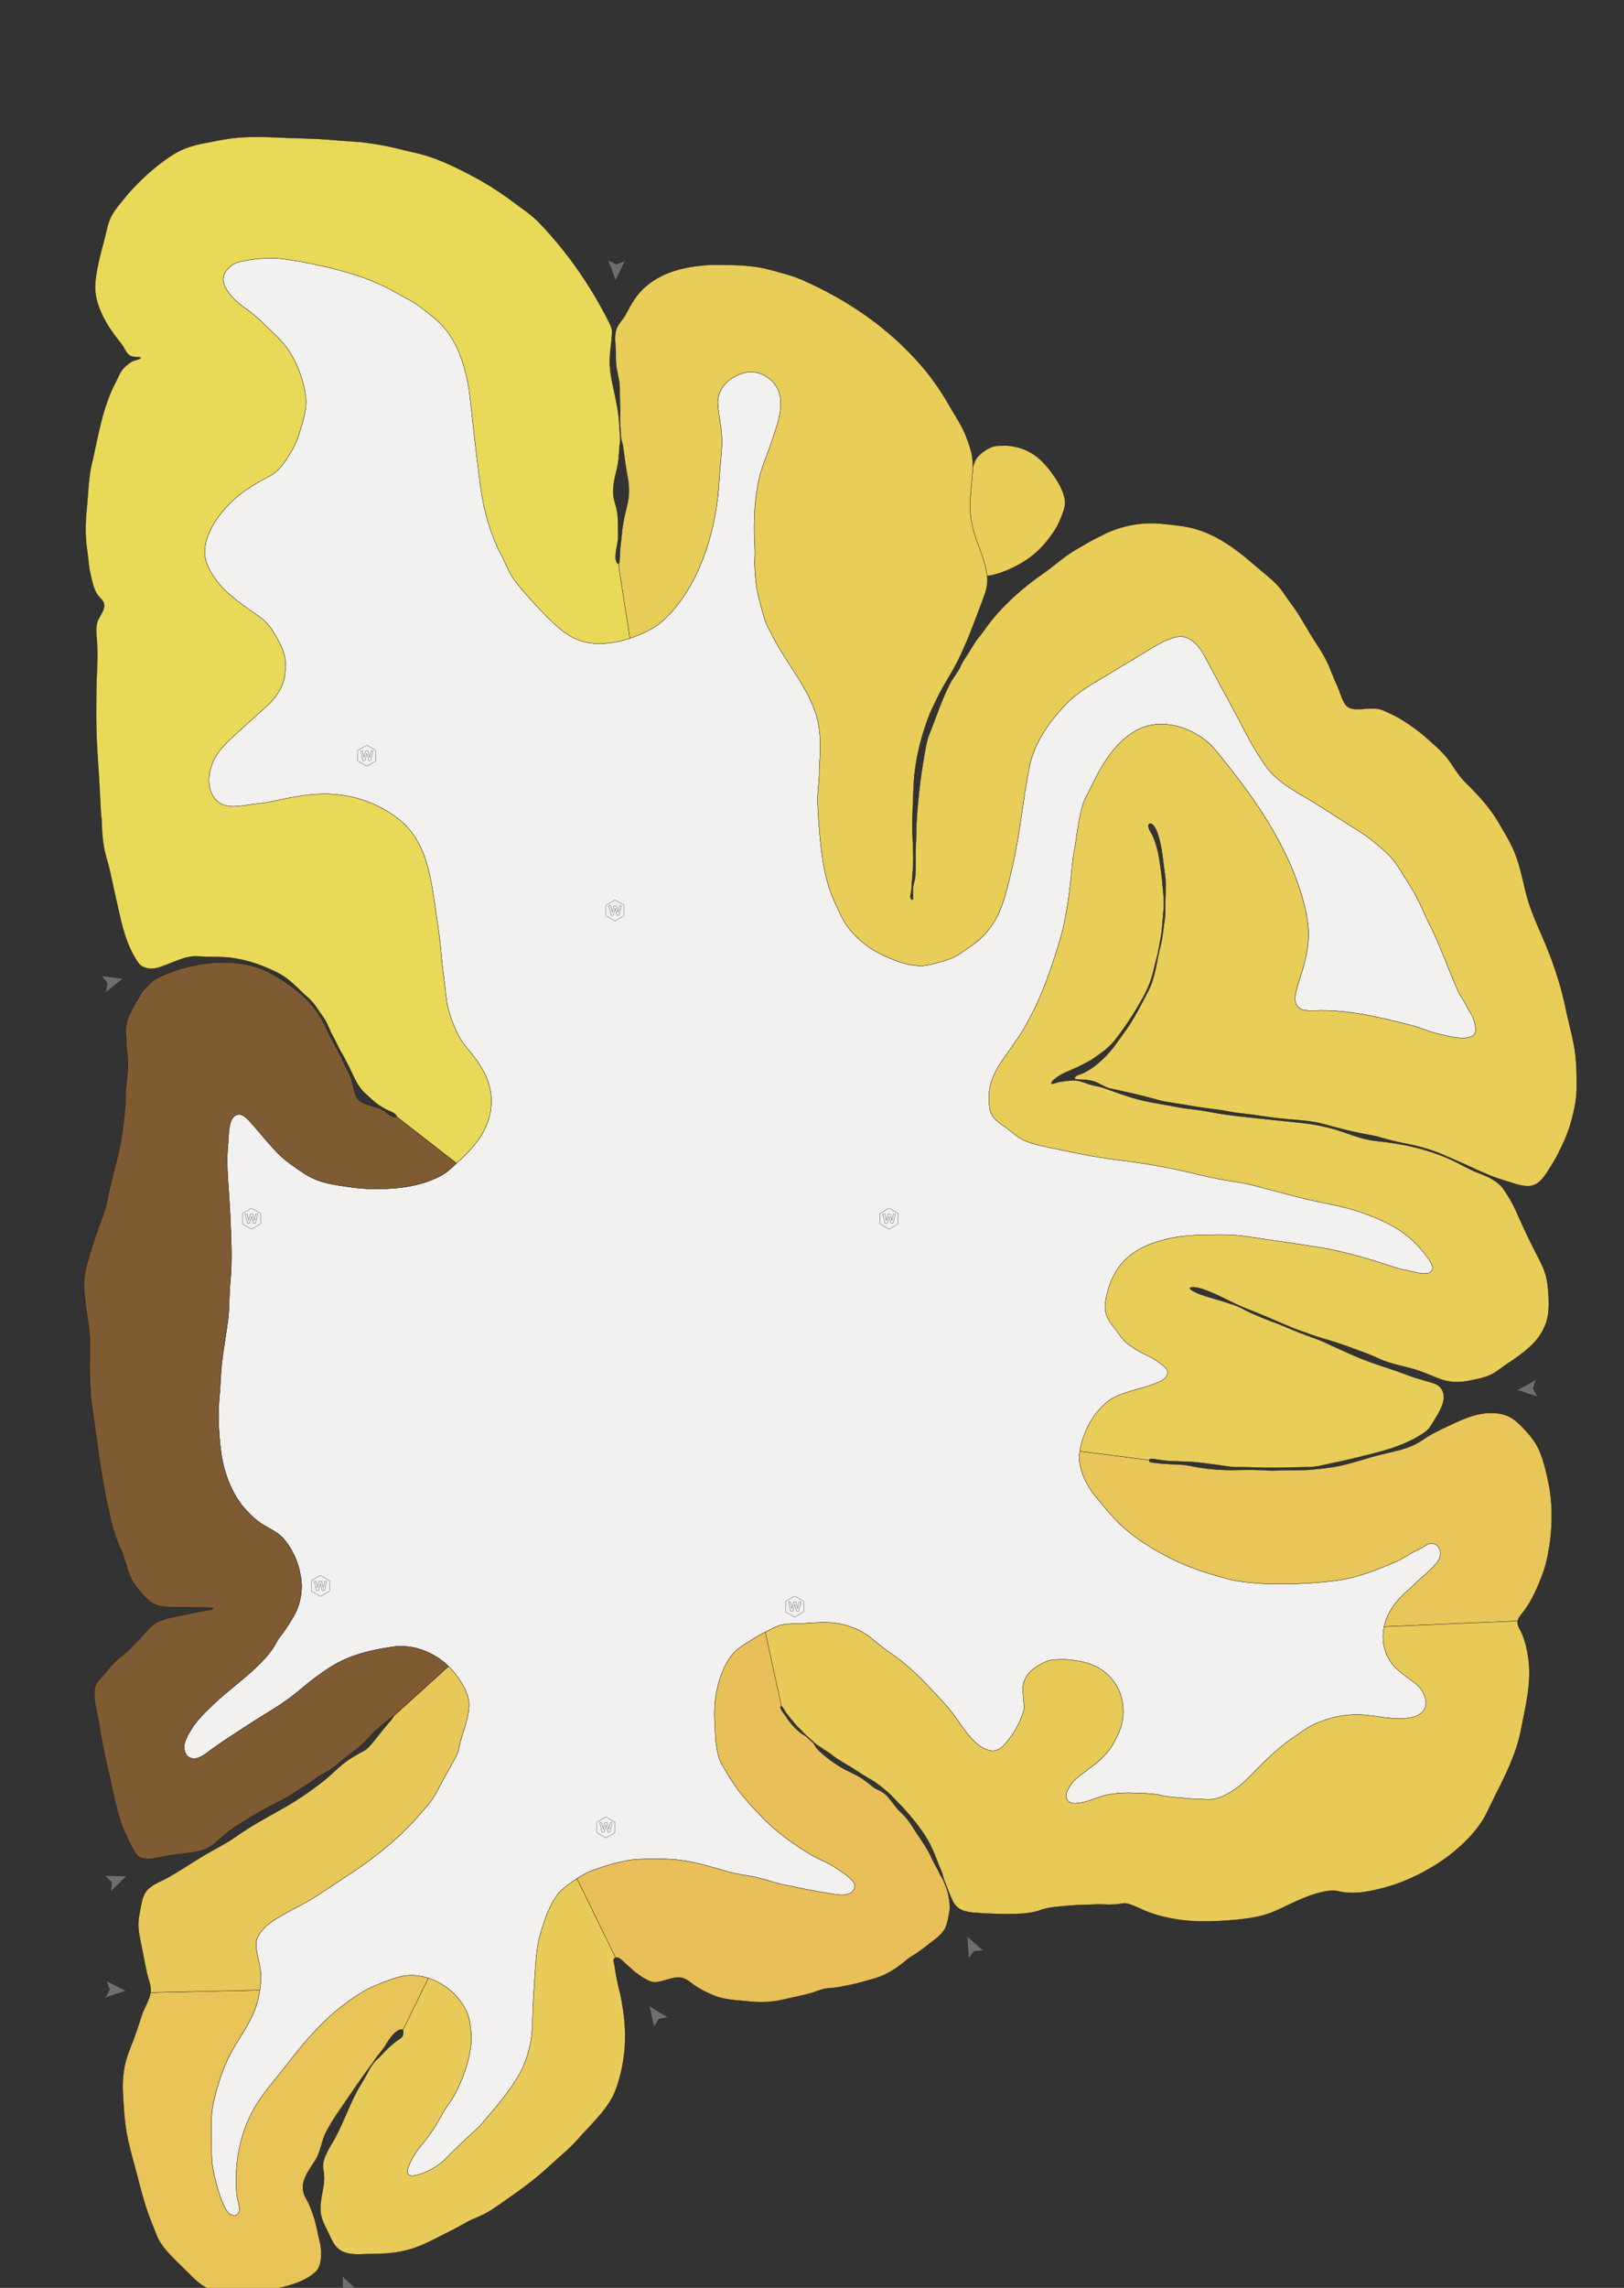 <svg xmlns="http://www.w3.org/2000/svg" viewBox="0 0 818 1152" id="slice-97" class="brain-slice">
<rect x="0" y="0" width="818" height="1152" fill="#333333" stroke="none"/>
<g transform="scale(0.016)">
<g id="278104449" order="11" parent_id="" graphic_group_label_id="265297119" graphic_group_label="Atlas - Human" sub_image_id="102291549" transform=" scale(7.0, 7.0)"><path id="278104450" parent_id="278104449" order="1426" structure_id="9219" d="    M6628.528,4586.947c-6.267-23.619-22.997-41.545-32.7-63.252c-10.142-22.689-26.717-42.226-37.14-65.04    c-46.679-102.167-81.021-208.405-132.769-308.879c-19.709-38.268-35.134-78.575-54.995-116.767    c-17.126-32.932-38.115-63.833-57.402-95.518c-19.35-31.786-39.285-63.429-65.024-90.506    c-26.651-28.036-57.518-51.609-87.52-75.875c-30.237-24.457-65.687-43.666-98.479-65.059    c-51.554-33.634-103.328-66.935-155.686-99.305c-48.104-29.74-99.036-56.291-143.928-90.874    c-24.389-18.789-46.993-40.127-65.358-64.925c-46.456-62.728-82.54-131.146-118.351-200.235    c-40.406-77.954-83.791-154.48-124.804-232.148c-11.59-21.949-23.252-43.86-35.127-65.657    c-28.634-52.566-71.625-106.699-138.772-86.658c-61.332,18.306-111.021,54.795-165.377,86.729    c-58.727,34.5-116.549,71.112-175.47,105.552c-54.449,31.827-107.69,67.019-151.116,113.238    c-72.914,77.604-138.248,171.25-159.016,275.872c-29.519,148.707-41.677,298.804-75.974,446.243    c-15.154,65.146-30.728,137.209-56.128,198.981c-20.085,48.847-50.364,93.047-89.493,128.602    c-28.335,25.747-60.229,44.968-91.419,66.582c-25.427,17.62-55.224,27.774-84.814,35.915    c-28.467,7.831-59.333,18.037-89.167,18.037c-62.563,0-119.566-23.018-175.245-49.549c-1.45-0.691-2.894-1.396-4.337-2.103    c-0.008-0.004-0.016-0.008-0.023-0.012c-1.668-0.818-3.33-1.647-4.987-2.486c-0.115-0.058-0.23-0.115-0.345-0.173    c-1.594-0.808-3.182-1.628-4.765-2.456c-0.179-0.093-0.357-0.185-0.535-0.278c-1.535-0.805-3.063-1.621-4.589-2.444    c-0.222-0.12-0.445-0.238-0.667-0.358c-1.479-0.801-2.951-1.613-4.42-2.431c-0.27-0.15-0.539-0.298-0.808-0.449    c-1.427-0.798-2.848-1.607-4.265-2.421c-0.308-0.176-0.615-0.351-0.922-0.529c-1.378-0.796-2.75-1.602-4.119-2.413    c-0.344-0.204-0.688-0.406-1.031-0.611c-1.334-0.795-2.663-1.6-3.988-2.41c-0.373-0.228-0.745-0.454-1.117-0.683    c-1.293-0.796-2.582-1.6-3.867-2.409c-0.4-0.252-0.801-0.504-1.201-0.758c-1.251-0.794-2.497-1.596-3.74-2.402    c-0.43-0.278-0.859-0.557-1.287-0.837c-1.213-0.793-2.42-1.593-3.624-2.398c-0.452-0.303-0.904-0.605-1.356-0.91    c-1.176-0.793-2.347-1.592-3.515-2.396c-0.476-0.327-0.949-0.655-1.423-0.984c-1.14-0.792-2.274-1.588-3.406-2.391    c-0.495-0.352-0.99-0.705-1.484-1.059c-1.104-0.79-2.205-1.585-3.302-2.387c-0.516-0.377-1.03-0.755-1.545-1.135    c-1.07-0.789-2.138-1.583-3.2-2.382c-0.531-0.399-1.061-0.801-1.59-1.203c-1.041-0.79-2.079-1.584-3.112-2.385    c-0.545-0.422-1.088-0.846-1.631-1.271c-1.009-0.79-2.016-1.582-3.018-2.381c-0.562-0.447-1.121-0.898-1.681-1.349    c-0.977-0.787-1.952-1.577-2.922-2.373c-0.574-0.471-1.146-0.946-1.718-1.42c-0.947-0.786-1.893-1.573-2.833-2.368    c-0.589-0.497-1.175-0.999-1.761-1.499c-0.915-0.782-1.83-1.565-2.738-2.355c-0.602-0.522-1.199-1.05-1.797-1.576    c-0.888-0.78-1.774-1.561-2.654-2.349c-0.609-0.545-1.215-1.095-1.82-1.644c-0.86-0.779-1.72-1.558-2.573-2.344    c-0.621-0.572-1.238-1.15-1.856-1.727c-0.829-0.773-1.658-1.546-2.48-2.326c-0.634-0.601-1.262-1.208-1.892-1.813    c-0.798-0.767-1.597-1.532-2.389-2.305c-0.646-0.63-1.284-1.267-1.925-1.901c-0.769-0.76-1.538-1.518-2.3-2.284    c-0.653-0.657-1.3-1.321-1.948-1.982c-0.74-0.755-1.482-1.507-2.217-2.268c-0.664-0.688-1.321-1.383-1.98-2.076    c-0.708-0.744-1.42-1.486-2.123-2.236c-0.676-0.721-1.343-1.45-2.014-2.176c-0.677-0.733-1.357-1.464-2.029-2.203    c-0.688-0.756-1.366-1.52-2.048-2.281c-0.645-0.719-1.293-1.435-1.933-2.16c-0.711-0.807-1.413-1.622-2.118-2.434    c-0.598-0.689-1.2-1.373-1.794-2.066c-0.749-0.876-1.487-1.761-2.229-2.643c-0.54-0.643-1.085-1.279-1.621-1.925    c-0.826-0.995-1.641-2-2.457-3.004c-0.44-0.542-0.888-1.078-1.325-1.623c-1.25-1.553-2.488-3.115-3.714-4.688    c-27.071-34.727-44.649-76.58-63.082-116.408c-38.005-82.119-53.988-172.144-63.2-261.559    c-6.922-67.188-13.057-134.311-13.458-201.903c-0.238-40.163,6.675-79.892,7.093-120.012c0.45-43.102,5.123-86.081,4.315-129.222    c-1.029-54.972-8.057-106.985-27.924-158.493c-19.598-50.81-46.631-97.896-75.527-143.896    c-16.011-25.488-32.53-50.646-48.761-75.992c-18.608-29.057-37.007-58.291-53.172-88.798    c-10.191-19.232-19.787-38.777-30.211-57.888c-15.67-28.727-22.163-61.655-30.691-92.938    c-9.244-33.909-18.173-66.344-22.025-101.023c-4.369-39.332-7.994-80.63-6.002-120.224c1.831-36.374-2.159-73.531-2.598-110.16    c-0.922-76.926,3.294-154.454,19.293-229.868c2.66-12.537,5.648-25.005,9.007-37.373c11.476-42.264,30.866-84.482,44.257-125.867    c23.139-71.509,63.79-163.234,39.04-237.484c-21-63-89.453-100.691-146-90c-70.906,13.406-136.055,69.161-128.926,147.857    c5.385,59.44,19.842,114.304,17.827,174.767c-1.826,54.774-9.322,109.172-12.13,163.887    c-10.372,202.065-74.745,433.421-210.844,587.381c-32.852,37.163-66.095,66.51-110.119,88.435    c-26.506,13.201-53.652,24.473-80.858,33.442c-91.658,30.223-184.007,34.245-254.95-2.769c-63.092-32.917-123.205-98.202-171-150    c-31.804-34.468-70.326-77.043-97.582-115.47c-24.398-34.397-36.187-74.385-56.57-110.978    c-20.295-36.436-33.42-72.574-47.105-111.105c-27.016-76.064-40.366-155.318-50.064-235.182    c-3.173-26.127-6.291-52.26-9.616-78.368c-7.403-58.132-14.176-116.346-20.089-174.648c-3.88-38.261-8.813-76.258-12.973-114.197    c-1.966-17.931-4.697-36.326-8.223-54c-18.58-93.146-46.751-181.015-110.777-254.052c-13.656-15.578-28.55-29.412-45-42.777    c-35.048-28.477-70.796-58.439-110.974-79.472c-36.498-19.109-71.68-41.127-109.026-58.754    c-21.165-9.99-42.52-19.597-64.251-28.271c-89.421-35.693-181.527-56.827-275.585-76.485c-23.834-4.98-47.792-9.411-71.896-12.876    c-37.229-5.352-73.25-11.483-111.053-9.993c-44.244,1.745-91.14,7.544-134.115,18.467c-20.203,5.139-32.973,14.725-47.114,29.832    c-60.961,65.14,32.501,145.231,83.018,180.329c49.741,34.558,90.505,78.327,134.025,119.975    c22.792,21.811,46.418,49.259,62.972,76.025c35.603,57.566,59.604,124.211,69.751,190.974    c9.614,63.25-15.161,128.436-33.641,188.27c-9.682,31.348-25.23,57.791-42.519,85.029c-17.009,26.799-32.018,50.724-56.592,71.727    c-20.815,17.79-47.347,28.066-70.713,41.973c-24.625,14.656-49.446,29.412-72.905,46.048    c-37.199,26.38-72.459,60.86-101.405,96.003c-35.854,43.528-68.554,101.646-74.925,158.365    c-6.047,53.829,17.617,98.577,48.246,141.015c48.979,67.864,126.151,118.92,194.179,165.912    c25.156,17.376,46.69,40.181,62.772,66.463c25.456,41.602,56.742,93.104,56.751,143.523c0.004,21.39-0.009,43.648-3.948,64.699    c-9.472,50.614-41.97,95.19-79.215,129.039c-49.213,44.724-99.206,88.545-147.785,133.961    c-39.68,37.094-75.688,70.823-96.493,121.724c-18.728,45.82-24.438,102.271,0.983,146.773    c34.887,61.073,96.959,51.509,158.953,42.089c35.418-5.381,70.103-7.352,105.004-14.846    c101.177-21.726,193.115-42.33,298.337-31.204c99.573,10.528,193.095,47.574,272.321,108.948    c131.027,101.504,147.048,272.494,169.818,426.223c9.054,61.123,18.339,122.534,22.974,184.293    c3.109,41.43,9.304,82.534,14.351,123.751c4.667,38.125,6.981,76.792,15.924,114.249c10.463,43.833,25.549,81.301,45.162,121.438    c20.8,42.569,56.195,75.805,83.057,114.313c22.061,31.627,41.891,64.529,53.531,101.227    c33.136,104.508,2.276,204.281-67.102,285.779c-18.393,21.607-38.44,43.09-59.771,61.841c-2.824,2.483-5.613,4.996-8.379,7.525    c-0.047,0.043-0.094,0.086-0.141,0.129c-2.745,2.512-5.468,5.04-8.18,7.573c-2.251,2.103-4.495,4.207-6.739,6.308    c-0.188,0.176-0.375,0.351-0.562,0.526c-0.58,0.543-1.16,1.085-1.74,1.627c-1.143,1.068-2.286,2.136-3.431,3.199    c-0.226,0.21-0.452,0.418-0.678,0.628c-1.035,0.96-2.071,1.918-3.11,2.873c-0.328,0.302-0.655,0.604-0.983,0.904    c-1.191,1.093-2.387,2.181-3.585,3.265c-0.285,0.257-0.57,0.513-0.855,0.77c-1.13,1.017-2.264,2.03-3.402,3.037    c-0.168,0.149-0.336,0.299-0.504,0.448c-1.243,1.097-2.494,2.184-3.749,3.266c-0.298,0.257-0.598,0.514-0.897,0.771    c-1.27,1.087-2.545,2.168-3.83,3.237c-0.172,0.144-0.346,0.284-0.519,0.427c-1.185,0.982-2.377,1.954-3.577,2.918    c-0.257,0.207-0.514,0.416-0.772,0.622c-1.298,1.036-2.605,2.06-3.923,3.073c-0.279,0.215-0.56,0.427-0.839,0.64    c-1.304,0.994-2.616,1.979-3.941,2.948c-0.079,0.058-0.157,0.117-0.236,0.175c-1.373,1.001-2.763,1.983-4.161,2.955    c-0.305,0.211-0.609,0.423-0.915,0.633c-1.391,0.955-2.792,1.897-4.211,2.821c-0.212,0.138-0.427,0.272-0.639,0.41    c-1.312,0.847-2.636,1.679-3.974,2.497c-0.251,0.153-0.5,0.31-0.752,0.462c-1.449,0.877-2.916,1.733-4.397,2.574    c-0.319,0.181-0.641,0.359-0.962,0.539c-1.534,0.856-3.079,1.701-4.65,2.517c-34.25,17.778-70.928,30.979-108.446,39.916    c-61.685,14.691-123.636,18.189-186.42,18.189c-44.526,0-88.933-4.456-132.903-11.247c-40.037-6.183-81.773-12.104-119.996-25.992    c-31.211-11.341-56.626-25.785-83.875-45.062c-28.178-19.933-56.703-38.045-82.171-61.728    c-54.024-50.237-97.424-110.524-147.778-164.194c-13.893-14.808-33.52-32.979-55.495-24.489    c-13.962,5.395-21.439,19.515-26.03,32.91c-10.568,30.84-8.525,63.854-11.804,95.807c-5.332,51.943-4.324,106.39-1.075,158.487    c3.542,56.784,8.367,113.491,10.676,170.348c3.977,97.926,9.958,198.587,0,297.029c-5.225,51.651-3.035,104.431-8.846,156.085    c-8.208,72.972-22.999,145.463-30.158,218.957c-4.167,42.788-4.597,86.446-8.846,129.013    c-8.526,85.418-4.357,169.169,6.001,252.025c11.047,88.374,45.056,187.494,105.598,257.272    c23.839,27.476,54.288,56.792,85.702,75.553c30.155,18.008,59.79,30.71,84.499,55.864c1.62,1.649,3.221,3.336,4.806,5.055    c0.533,0.578,1.053,1.182,1.581,1.768c1.044,1.155,2.089,2.308,3.116,3.493c0.627,0.724,1.24,1.472,1.861,2.206    c0.911,1.076,1.826,2.147,2.724,3.247c0.661,0.809,1.307,1.641,1.96,2.461c0.84,1.055,1.683,2.104,2.51,3.177    c0.674,0.874,1.334,1.769,2,2.654c0.787,1.048,1.577,2.09,2.352,3.154c0.68,0.934,1.348,1.886,2.019,2.832    c0.74,1.043,1.482,2.081,2.21,3.139c0.681,0.987,1.349,1.99,2.021,2.989c0.699,1.042,1.399,2.08,2.087,3.135    c0.677,1.036,1.342,2.087,2.009,3.136c0.661,1.04,1.322,2.079,1.972,3.13c0.673,1.087,1.333,2.185,1.995,3.283    c0.622,1.033,1.243,2.066,1.855,3.109c0.667,1.139,1.324,2.286,1.98,3.437c0.583,1.022,1.165,2.046,1.738,3.077    c0.662,1.189,1.313,2.387,1.961,3.588c0.544,1.007,1.086,2.016,1.62,3.031c0.656,1.243,1.302,2.494,1.943,3.749    c0.504,0.985,1.004,1.973,1.5,2.965c0.649,1.301,1.29,2.606,1.924,3.917c0.463,0.958,0.922,1.917,1.376,2.88    c0.643,1.36,1.278,2.725,1.905,4.095c0.422,0.922,0.837,1.846,1.251,2.772c0.637,1.424,1.267,2.852,1.886,4.286    c0.378,0.876,0.749,1.754,1.12,2.633c0.633,1.497,1.259,2.996,1.871,4.502c0.332,0.815,0.657,1.635,0.983,2.453    c0.628,1.577,1.251,3.156,1.858,4.742c0.284,0.742,0.561,1.487,0.84,2.231c0.627,1.67,1.248,3.342,1.85,5.021    c0.232,0.646,0.456,1.294,0.684,1.941c0.628,1.78,1.249,3.562,1.849,5.349c0.176,0.524,0.345,1.051,0.519,1.576    c0.633,1.915,1.258,3.832,1.859,5.753c0.11,0.352,0.214,0.704,0.323,1.056c0.649,2.097,1.285,4.194,1.895,6.297    c0.03,0.102,0.057,0.204,0.086,0.306c7.605,26.293,12.119,52.912,12.995,77.893l0,0.004v0.002    c0.041,1.159,0.074,2.315,0.099,3.467c0.044,1.802,0.076,3.598,0.076,5.378c0.001,40.23-9.982,86.259-28.818,121.994    c-6.208,11.776-12.563,22.66-19.503,34c-14.265,23.308-29.48,46.147-46.563,67.498c-15.601,19.498-24.618,43.384-39.686,63.45    c-70.911,94.436-170.169,157.288-255,237.075c-29.614,27.854-59.166,56.315-84.777,88.028    c-11.868,14.694-22.339,31.39-32.219,47.944c-5.446,9.125-10.141,18.932-13.781,29.032c-5.706,15.835-9.576,25.561-7.111,42.534    c2.284,15.731,9.167,30.936,24.108,38.242c36.603,17.9,76.236-21.129,103.53-40.583c51.91-36.998,105.672-70.939,159.129-106.051    c74.771-49.111,157.215-93.352,225.774-151.369c27.308-23.109,55.263-45.468,83.953-66.838    c49.963-37.214,100.154-68.919,159.132-90.385c57.84-21.052,118.516-33.141,179.233-42.356    c92.431-14.029,187.111,22.465,253.613,87.076c11.428,11.103,22.029,23.029,31.638,35.679    c30.582,40.262,62.481,90.524,60.742,142.63c-1.864,55.854-24.889,107.896-39.256,161.144    c-5.587,20.707-6.896,41.179-16.426,60.354c-9.951,20.022-21.237,39.342-32.06,58.895c-9.254,16.719-19.106,33.139-28,49.948    c-21.271,40.202-41.026,81.933-70.585,116.829c-31.447,37.125-64.434,74.447-98.273,108.176    c-49.675,49.513-103.719,94.341-159.847,136.323c-55.157,41.257-112.675,77.635-169.74,115.695    c-42.925,28.632-85.269,58.219-131.026,82.251c-38.484,20.206-77.859,40.801-115.203,63.079    c-42.965,25.632-100.275,69.511-97.544,124.969c2.11,42.844,19.555,82.895,20.997,125.507c1.034,30.578-1.238,61.563-6.817,91.936    c-6.432,35.02-17.261,69.224-32.514,101.044c-27.255,56.861-64.703,107.979-94.453,163.463    c-26.082,48.643-45.146,99.858-60.467,152.757c-8.916,30.784-18.065,64.361-22.775,96.02    c-8.731,58.686-5.065,119.527-4.22,178.648c0.479,33.465,1.31,66.284,7.34,99.086c5.996,32.614,14.735,64.537,24.184,96.299    c4.453,14.97,9.681,29.59,15.75,43.971c8.346,19.775,14.249,36.014,28.72,52.242c11.812,13.246,37.302,17.852,45.88-0.925    c10.205-22.335-5.4-53.345-7.921-76.188c-3.525-31.939-4.86-68.174-3.156-101.855c4.853-95.917,27.067-189.361,72.76-275.872    c42.885-81.194,106.529-147.74,161.888-220.161c54.489-71.283,112.433-138.954,177.855-200.596    c47.703-44.945,104.668-86.547,160.554-120.12c20.213-12.14,41.157-21.748,62.349-30.003    c40.822-15.899,85.695-35.855,129.673-40.669c1.939-0.212,3.881-0.392,5.822-0.552c0.611-0.05,1.223-0.088,1.834-0.133    c1.348-0.1,2.695-0.191,4.043-0.266c0.691-0.038,1.383-0.07,2.075-0.102c1.311-0.061,2.622-0.107,3.933-0.145    c0.655-0.018,1.31-0.037,1.965-0.05c1.485-0.028,2.97-0.039,4.454-0.038c0.458,0.001,0.916-0.006,1.374-0.003    c3.968,0.027,7.933,0.162,11.892,0.396c0.433,0.025,0.864,0.058,1.296,0.086c1.564,0.101,3.128,0.216,4.691,0.349    c0.479,0.04,0.958,0.083,1.436,0.127c1.597,0.146,3.192,0.308,4.786,0.485c0.372,0.041,0.744,0.08,1.116,0.123    c6.077,0.707,12.13,1.648,18.149,2.813c0.137,0.026,0.273,0.055,0.409,0.081c1.88,0.366,3.756,0.757,5.628,1.167    c0.185,0.04,0.369,0.08,0.554,0.121c1.958,0.434,3.913,0.889,5.862,1.369c0.009,0.002,0.019,0.004,0.028,0.006    c13.199,3.252,26.182,7.564,38.821,12.818c0.043,0.018,0.086,0.035,0.129,0.054c11.233,4.676,22.191,10.096,32.786,16.181    c0.104,0.061,0.208,0.119,0.311,0.18c4.192,2.414,8.328,4.931,12.399,7.548c0.056,0.036,0.11,0.071,0.166,0.107    c1.979,1.273,3.942,2.571,5.89,3.891c0.086,0.059,0.172,0.116,0.258,0.174c3.942,2.677,7.819,5.448,11.628,8.308    c0.198,0.148,0.396,0.298,0.594,0.447c3.771,2.846,7.475,5.774,11.104,8.789c0.157,0.131,0.312,0.263,0.468,0.393    c1.649,1.376,3.283,2.77,4.901,4.18c0.21,0.183,0.422,0.365,0.633,0.549c3.472,3.041,6.869,6.16,10.188,9.35    c0.285,0.273,0.568,0.548,0.852,0.822c1.532,1.483,3.05,2.98,4.547,4.494c0.098,0.1,0.198,0.197,0.296,0.297    c1.614,1.637,3.206,3.292,4.779,4.963c0.235,0.249,0.465,0.501,0.699,0.751c1.324,1.417,2.632,2.845,3.925,4.285    c0.294,0.327,0.59,0.654,0.883,0.983c2.963,3.329,5.842,6.72,8.635,10.167c0.325,0.401,0.647,0.804,0.969,1.206    c1.182,1.475,2.349,2.959,3.499,4.455c0.206,0.268,0.416,0.533,0.621,0.802c1.329,1.741,2.634,3.497,3.918,5.265    c0.262,0.36,0.517,0.724,0.776,1.084c1.036,1.441,2.057,2.892,3.063,4.35c0.312,0.452,0.625,0.903,0.934,1.357    c1.222,1.793,2.427,3.596,3.602,5.412c0.022,0.035,0.043,0.068,0.065,0.104c1.141,1.767,2.252,3.549,3.348,5.338    c0.304,0.495,0.603,0.992,0.903,1.488c0.898,1.488,1.78,2.984,2.646,4.486c0.223,0.387,0.451,0.771,0.671,1.158    c1.047,1.839,2.069,3.688,3.068,5.547c0.227,0.424,0.446,0.849,0.67,1.272c0.792,1.493,1.566,2.993,2.325,4.499    c0.267,0.529,0.534,1.057,0.796,1.588c0.938,1.894,1.858,3.793,2.744,5.705c13.784,29.76,16.933,58.175,20.169,90.67    c4.772,47.922-3.231,96.157-16.134,142.242c-11.445,40.875-28.616,84.173-47.275,122.555    c-13.176,27.104-30.186,52.045-47.441,76.664c-16.345,23.319-29.05,50.518-44.054,75.088    c-17.902,29.319-36.438,55.723-57.804,82.248c-12.835,15.935-27.172,31.325-37.67,49c-9.958,16.765-21.827,34.689-28.275,53.225    c-5.247,15.084-16.723,41.178,5.118,46.335c14.685,3.468,32.936-2.296,46.88-6.81c30.635-9.916,58.826-25.735,84.803-44.61    c26.682-19.388,47.53-45.507,71.643-67.782c20.62-19.049,40.655-38.717,60.791-58.273c17.951-17.435,39.073-32.951,55.168-52.08    c61.808-73.459,126.268-144.373,173.211-228.721c21.421-38.49,35.59-80.687,45.562-123.472    c14.572-62.522,11.469-126.161,14.822-189.76c1.992-37.76,4.748-75.732,7.023-113.028c2.604-42.694,5.071-85.45,10.607-127.889    c5.641-43.242,16.14-82.794,30.421-123.888c14.708-42.323,32.788-86.402,58.948-123.052c14.555-20.391,32.896-34.713,53-49.441    c12.039-8.819,24.36-17.652,37.025-25.99c20.955-13.797,42.851-26.238,65.975-35.013c51.758-19.64,104.852-35.822,159.306-46.033    c36.751-6.892,74.177-7.08,111.435-7.2c37.381-0.12,74.978-0.245,112.259,3.482c77.522,7.752,154.029,31.875,228.578,53.066    c45.985,13.072,94.572,17.506,141.199,28.934c39.375,9.65,78.245,23.917,118.171,32c68.932,13.955,138.88,28.521,208.054,39.023    c33.051,5.018,81.654,14.545,100.994-20.068c13.04-23.337-7.941-39.787-23.748-54.553c-16.941-15.825-37.27-27.386-56.274-40.457    c-11.126-7.652-22.793-14.679-34.7-20.945c-26.601-14.001-54.538-24.09-80.497-39.972    c-79.597-48.695-156.77-103.709-221.333-171.573c-41.558-43.684-84.041-88.668-118.667-138.432    c-20.024-28.778-37.328-59.922-55.779-89.633c-17.802-28.664-24.042-64.566-28.946-97.391c-2.494-16.689-3.183-32.727-4.055-50    c-2.372-46.933-5.468-92.478-0.73-139.628c4.716-46.938,15.791-93.245,33.808-136.88c12.148-29.421,27.241-56.986,48.116-81.102    c18.25-21.082,43.445-36.183,66.807-51.145c25.131-16.098,50.367-32.237,77.291-45.208c1.259-0.606,2.518-1.215,3.785-1.808    c24.925-11.656,51.99-28.379,79.494-32.162c29.593-4.07,60.42-2.887,90.233-4.762c32.972-2.073,65.955-4.667,99.018-4.281    c50.058,0.584,92.76,10.781,137.859,30.003c46.577,19.852,82.28,55.506,122.324,86.027c13.213,10.07,26.916,19.437,40.749,28.944    c28.696,19.724,56.037,42.39,82.078,65.489c26.046,23.103,50.636,47.796,74.559,73.073    c41.686,44.046,84.632,87.512,120.821,136.494c38.783,52.494,88.159,138.83,156.627,155.137    c46.505,11.074,73.763-30.205,97.414-62.975c18.789-26.034,34.751-53.934,46.031-84.226c5.05-13.563,11.326-27.684,12.589-42.257    c1.393-16.069-3.097-32.531-3.294-48.639c-0.2-16.366-4.035-34.831-1.626-51.098c2.308-15.577,7.656-29.449,15.804-43.223    c15.702-26.542,48.82-47.384,75.249-61.001c23.099-11.9,41.171-13.46,67.051-14.725c16.521-0.808,33.262-0.698,49.944,0.952    c33.129,3.276,65.312,8.251,97.004,20.245c63.957,24.205,112.519,71.197,134.031,136.441    c11.269,34.175,14.304,70.726,10.209,106.411c-3.938,34.305-17.324,63.082-32.018,93.898    c-26.254,55.059-64.973,91.809-113.219,128.052c-11.258,8.457-22.813,16.157-34.004,24.699    c-25.367,19.362-48.854,37.673-63.732,66.617c-7.522,14.634-15.934,28.056-10.75,44.79c4.364,14.086,15.752,22.92,30.49,23.842    c14.499,0.907,29.389-1.214,42.992-3.996c37.65-7.703,72.623-26.346,110.232-33.783c42.07-8.319,87.104-10.428,129.772-8.221    c39.2,2.027,75.784,1.639,114.429,10.931c34.013,8.179,70.815,9.041,105.566,12.292c17.119,1.602,33.691,3.795,51,3.777    c31.067-0.032,60.767,5.977,91.445-2.74c18.585-5.28,36.602-13.845,53.407-23.264c34.51-19.341,65.243-44.93,92.925-73.048    c44.271-44.97,87.685-90.319,136.186-130.636c19.619-16.309,39.921-31.812,61.089-46.062c28.876-19.438,56.714-41.818,88-57.004    c75.097-36.448,158.097-52.671,241.163-44.336c49.568,4.974,94.976,15.102,146.859,15.156    c32.039,0.033,72.327-2.333,98.188-22.983c5.809-4.638,10.896-10.189,14.991-16.854c15.678-25.513,5.331-59.055-8.243-83.063    c-16.419-29.042-46.176-44.966-72.036-65.195c-20.61-16.123-43.127-32.235-59.845-52.536    c-40.832-49.584-52.559-112.545-40.082-172.229c4.434-21.213,11.92-42.013,22.251-61.649c15.794-30.022,36.37-54.442,59.674-78.78    c8.742-9.13,18.419-17.123,28.303-25.526c16.894-14.363,31.396-30.86,47.674-45.251c25.576-22.609,54.069-45.765,75.303-71.781    c10.563-12.942,18.925-26.598,19.749-43.219c1.531-30.869-21.866-57.1-54.996-44.751c-12.993,4.843-23.623,14.947-36.112,20.826    c-14.456,6.804-28.644,13.965-42.613,21.742c-22.007,12.252-43.378,26.919-66.585,36.849    c-79.716,34.107-165.694,68.859-251.919,82.115c-42.698,6.564-87.381,10.584-130.774,13.223    c-100.448,6.108-206.577,7.629-306.484-5.676c-27.864-3.711-55.522-9.191-82.511-17.093    c-33.824-9.903-67.617-18.917-101.028-30.486c-47.996-16.62-95.001-34.532-140.202-57.749    c-75.421-38.738-151.792-84.735-215.124-141.902c-40.039-36.142-73.088-76.938-107.38-118.316    c-26.119-31.517-49.297-61.751-65.617-99.351c-9.239-21.286-16.282-43.283-19.876-65.432c-0.181-1.112-0.347-2.227-0.503-3.341    c-0.052-0.365-0.096-0.731-0.145-1.097c-0.1-0.751-0.198-1.502-0.287-2.254c-0.052-0.432-0.097-0.864-0.145-1.297    c-0.076-0.688-0.151-1.378-0.218-2.068c-0.045-0.452-0.085-0.904-0.126-1.357c-0.06-0.675-0.117-1.351-0.169-2.026    c-0.035-0.454-0.068-0.909-0.101-1.364c-0.047-0.681-0.089-1.36-0.128-2.041c-0.025-0.445-0.051-0.891-0.073-1.336    c-0.035-0.71-0.063-1.421-0.091-2.132c-0.016-0.411-0.033-0.822-0.045-1.232c-0.025-0.804-0.041-1.606-0.055-2.409    c-0.006-0.318-0.016-0.637-0.02-0.955c-0.014-1.129-0.018-2.258-0.011-3.386c0-0.061,0.002-0.121,0.002-0.181    c0.008-1.062,0.024-2.123,0.049-3.185c0.008-0.346,0.021-0.692,0.031-1.039c0.022-0.778,0.046-1.557,0.078-2.334    c0.017-0.408,0.036-0.815,0.056-1.223c0.033-0.717,0.068-1.435,0.109-2.151c0.024-0.431,0.052-0.861,0.078-1.292    c0.045-0.7,0.092-1.4,0.144-2.101c0.031-0.429,0.063-0.858,0.097-1.287c0.057-0.711,0.117-1.421,0.181-2.131    c0.036-0.413,0.073-0.827,0.112-1.24c0.07-0.748,0.146-1.495,0.225-2.241c0.039-0.37,0.076-0.74,0.116-1.11    c0.096-0.873,0.198-1.744,0.304-2.615c0.029-0.242,0.056-0.485,0.086-0.727c0.14-1.128,0.287-2.255,0.443-3.38    c0.001-0.011,0.002-0.022,0.004-0.033c0.004-0.028,0.009-0.057,0.013-0.084c0.229-1.656,0.479-3.309,0.742-4.957    c0.03-0.19,0.059-0.38,0.089-0.57c0.26-1.604,0.535-3.204,0.823-4.802c0.046-0.258,0.093-0.517,0.14-0.774    c0.291-1.587,0.594-3.171,0.911-4.751c0.043-0.214,0.088-0.428,0.131-0.641c0.67-3.296,1.394-6.572,2.167-9.827    c0.048-0.203,0.095-0.406,0.144-0.609c0.371-1.551,0.754-3.096,1.146-4.636c0.069-0.271,0.139-0.541,0.208-0.812    c0.393-1.527,0.793-3.049,1.204-4.564c0.062-0.229,0.125-0.457,0.188-0.687c0.432-1.579,0.869-3.154,1.318-4.72    c20.661-72.036,62.223-141.098,123-186.052c13.504-9.988,28.476-17.105,44-23.726c51.537-21.978,108.479-29.966,160.194-51.442    c22.612-9.391,49.815-16.897,57.028-43.558c7.031-25.99-25.427-41.558-41.425-54.484c-20.236-16.351-44.623-26.234-67.746-37.985    c-18.808-9.558-36.66-20.212-54.075-31.976c-9.632-6.507-19.613-14.395-28-22.777c-16.219-16.21-28.668-37.318-43.22-55.149    c-15.741-19.289-31.108-39.575-39.585-63.251c-11.38-31.781-4.439-65.74,3.657-98.572c1.05-4.257,2.176-8.507,3.379-12.744    c0.79-2.781,1.626-5.555,2.482-8.323c2.658-8.595,5.638-17.121,8.943-25.529c9.917-25.227,22.767-49.396,38.673-71.219    c14.813-20.32,32.262-38.61,52.479-53.797c1.78-1.337,3.582-2.651,5.405-3.94c73.157-53.91,184.027-78.878,273.8-83.624    c41.729-2.207,81.009-3,123.005-3c43.304,0,84.427,2.246,126.013,8.921c111.689,17.927,224.438,31.497,336.189,50.93    c86.729,15.082,183.754,41.847,269.86,69.825c38.998,12.672,78.278,26.506,118.892,33.471    c24.405,4.185,88.67,27.129,102.533-4.719c9.126-20.965-22.728-58.252-35.396-74.42    c-74.559-95.164-158.013-137.842-270.041-179.271c-93.421-34.549-184.149-44.936-280.474-69.229    c-74.675-18.832-148.854-39.578-223.563-58.277c-28.958-7.248-57.711-12.281-87.008-16.587    c-98.04-14.407-191.776-41.331-288.028-60.588c-79.867-15.979-162.142-27.432-242.942-37.722    c-104.709-13.335-209.56-36.071-313.158-58.082c-29.205-6.205-58.228-13.513-86.119-24.293    c-38.568-14.907-64.449-44.11-97.879-66.489c-27.592-18.471-58.521-42.035-64.9-77.318c-3.367-18.62-3.926-37.4-3.974-56.72    c-0.206-83.017,50.609-151.996,97.48-215.93c0.011-0.015,0.02-0.029,0.029-0.044c18.932-30.285,42.144-58.035,59.49-89.306    c9.191-16.57,18.41-33.007,27.274-49.777c16.941-32.055,32.255-64.053,46.478-97.223c36.328-84.72,65.073-172.754,91.21-261.285    c12.013-40.688,20.631-85.216,27.879-127c11.774-67.879,18.41-136.199,25.163-204.714c4.121-41.822,13.207-82.518,18.996-125.003    c5.436-39.898,12.816-81.069,21.778-120.493c9.407-41.377,32.07-76.929,51.171-116.702    c58.42-121.647,154.751-267.182,306.021-267.181c72.596,0,140.746,26.667,198.189,70.355    c16.938,12.882,33.574,28.368,46.869,45.028c20.007,25.069,40.383,50.054,60.194,74.997    c60.529,76.208,117.367,153.761,168.774,236.278c73.122,117.374,135.808,247.442,170.315,381.821    c11.337,44.148,19.521,89.741,19.92,135.425c0.422,48.389-9.493,96.226-21.531,142.872c-9.037,35.017-22.842,68.09-31.479,103.385    c-7.111,29.059-16.177,62.092,9.838,84.973c20.637,18.151,68.523,11.995,95.98,11.995c146.872,0,275.964,32.46,417.039,68.921    c36.097,9.329,69.896,25.773,106.157,34.377c37.399,8.874,74.884,19.647,113.605,20.351c16.817,0.306,38.511-0.474,52.021-12.102    C6643.824,4639.27,6633.586,4606.015,6628.528,4586.947z" style="stroke:black;fill:#f2f1f0"/></g>
<g id="278104451" order="12" parent_id="" graphic_group_label_id="266932194" graphic_group_label="Atlas - Human Gyri" sub_image_id="102291549" transform=" scale(7.0, 7.0)"><path id="278104459" parent_id="278104451" order="6" structure_id="4054" d="    M3364.497,7382.246c-23.362,14.962-48.557,30.063-66.807,51.145c-20.875,24.115-35.968,51.681-48.116,81.102    c-18.017,43.635-29.092,89.942-33.808,136.88c-4.737,47.15-1.641,92.695,0.73,139.628c0.873,17.273,1.562,33.311,4.055,50    c4.904,32.824,11.145,68.727,28.946,97.391c18.452,29.711,35.755,60.854,55.779,89.633    c34.626,49.764,77.109,94.748,118.667,138.432c64.563,67.864,141.736,122.878,221.333,171.573    c25.959,15.882,53.896,25.971,80.497,39.972c11.906,6.267,23.574,13.293,34.7,20.945c19.005,13.071,39.333,24.632,56.274,40.457    c15.807,14.766,36.788,31.216,23.748,54.553c-19.34,34.613-67.943,25.086-100.994,20.068    c-69.174-10.502-139.122-25.068-208.054-39.023c-39.926-8.083-78.796-22.35-118.171-32    c-46.627-11.428-95.214-15.861-141.199-28.934c-74.549-21.191-151.056-45.314-228.578-53.066    c-37.281-3.728-74.878-3.603-112.259-3.482c-37.258,0.12-74.684,0.309-111.435,7.2c-54.454,10.211-107.548,26.394-159.306,46.033    c-23.124,8.774-45.021,21.216-65.975,35.013l173.773,355.691c1.771-0.395,3.849-0.598,6.306-0.559    c15.079,0.238,34.734,24.293,45.559,33.546c17.83,15.241,34.706,32.007,54.282,45.054c22.806,15.2,50.996,35.843,80.159,31.607    c27.835-4.043,54.912-15.843,83.889-20.156c35.88-5.342,53.781,12.063,82.007,32.498c27.423,19.854,57.136,34.046,88.438,47.109    c52.768,22.023,111.595,22.35,167.613,28.185c58.135,6.056,108.416,0.433,165.261-13.302    c36.725-8.873,74.004-15.367,110.794-26.326c14.056-4.187,27.752-10.809,41.891-14.33c7.313-1.82,14.304-4.065,22.002-5.004    c15.472-1.887,31.517-2.535,47-4.806c15.857-2.326,31.97-6.096,47.974-9c42.538-7.72,81.49-20.208,123.249-31.753    c29.979-8.289,59.381-23.804,85.832-39.941c29.756-18.152,53.953-43.743,83.875-61.952c32.998-20.081,62.77-44.644,93.575-67.82    c27.116-20.4,51.711-42.413,60.714-76.506c4.881-18.482,8.757-38.183,11.773-57.004c4.305-26.854-5.258-76.599-12.327-97.292    c-5.118-14.092-10.54-27.568-15.672-40.199c-4.192-10.34-13.526-22.191-15.808-27.875c-5.007-12.476-11.595-24.418-18.334-35.963    c-12.06-20.66-20.836-42.975-32.351-64c-21.729-39.679-49.733-76.023-73.334-114.701c-12.02-19.698-26.757-38.302-42.833-54.666    c-8.248-8.396-17.074-15.834-24.484-24.781c-15.479-18.688-29.453-39.065-45.661-57.036c-6.328-7.015-14.239-11.999-21.854-17.315    c-13.83-9.653-30.78-14.285-43.755-25.256c-14.462-12.227-29.429-23.419-45.061-34.243c-30.1-20.845-65.085-33.208-96.335-51.998    c-29.94-18.002-57.898-37.827-84.035-60.635c-9.28-8.098-18.811-17.315-27-26.534c-2.461-2.771-11.646-20.089-15.144-23.413    c-10.174-9.628-21.274-19.587-31.138-28.319c-5.678-5.015-17.209-9.554-22.849-14.418c-9.321-8.038-18.835-15.977-27.517-24.517    c-17.636-17.348-30.892-36.987-45.167-57.5c-3.485-5.007-16.784-21.758-20.225-33.266c-1.154-3.857,2.069-6.063,5.299-5.363    l-73.12-334.666C3414.863,7350.009,3389.628,7366.148,3364.497,7382.246z" style="stroke:black;fill:#e8bf59"/><path id="278104461" parent_id="278104451" order="21" structure_id="4048" d="    M677.17,8958.081c-0.058,0.382-0.128,0.761-0.189,1.142c-5.829,36.257-28.553,66.81-39.533,101.391    c-11.519,36.278-23.424,72.735-36.865,108.93c-14.302,38.514-30.748,73.739-39.058,114.4    c-8.119,39.729-11.03,81.164-9.024,121.057c3.285,65.33,6.68,128.799,18.445,192c11.582,62.216,30.021,122.05,45.992,183.555    c16.152,62.196,31.823,124.709,54.32,184.992c10.214,27.369,21.667,53.844,31.94,80.949c10.006,26.4,26.378,50.006,44.67,71.313    c26.04,30.333,55.941,58.897,84.729,86.792c37.205,36.05,69.634,75.146,120.881,90.37c29.351,8.72,63.701,21.067,95.022,21.028    c33.862-0.042,64.263-1.971,96.975-10.246c34.76-8.794,71.821-10.305,106.979-18.697c58.405-13.941,116.084-29.53,163.931-70.498    c24.459-20.941,28.029-53.9,28.115-85.563c0.056-20.42-2.839-38.703-7.509-57.996c-9.472-39.133-15.442-77.797-29.047-116    c-8.374-23.515-16.954-48.889-29.89-69.953c-41.901-68.234,6.672-120.281,42.001-178.54    c22.742-37.502,26.096-84.21,46.451-123.507c28.088-54.227,67.038-107.306,101.498-158.057    c15.386-22.66,31.291-45.611,46.488-67.95c10.867-15.974,38.098-52.558,49.453-68.364c0.001-0.001,0.002-0.002,0.002-0.003    c3.813-5.335,7.965-11.039,12.186-16.6c0.174-0.238,0.37-0.499,0.606-0.803c0.028-0.036,0.055-0.072,0.084-0.108    c0.301-0.395,0.602-0.784,0.903-1.177c8.5-11.211,10.833-18.548,38.967-52.401c13.575-16.334,22.547-35.586,35.05-52.513    c10.51-14.228,31.26-39.089,49.395-42.859c5.643-1.173,8.998,0.386,10.862,3.308l114.728-234.574    c-6.029-1.957-12.118-3.698-18.253-5.211c-0.009-0.002-0.019-0.004-0.028-0.006c-1.95-0.48-3.904-0.936-5.862-1.369    c-0.185-0.041-0.369-0.081-0.554-0.121c-1.872-0.411-3.748-0.8-5.628-1.167c-0.136-0.026-0.272-0.055-0.409-0.081    c-6.019-1.166-12.072-2.104-18.149-2.813c-0.372-0.043-0.744-0.082-1.116-0.123c-1.594-0.178-3.189-0.34-4.786-0.485    c-0.479-0.044-0.957-0.087-1.436-0.127c-1.563-0.133-3.126-0.248-4.691-0.349c-0.432-0.028-0.863-0.061-1.296-0.086    c-3.958-0.234-7.923-0.367-11.892-0.396c-0.458-0.003-0.916,0.004-1.374,0.003c-1.484-0.001-2.969,0.01-4.454,0.038    c-0.655,0.013-1.31,0.031-1.965,0.05c-1.311,0.037-2.622,0.084-3.933,0.145c-0.692,0.031-1.384,0.063-2.075,0.102    c-1.348,0.074-2.695,0.166-4.043,0.266c-0.611,0.045-1.223,0.083-1.834,0.133c-1.941,0.16-3.883,0.34-5.822,0.552    c-43.978,4.813-88.851,24.77-129.673,40.669c-21.192,8.255-42.136,17.863-62.349,30.003    c-55.886,33.573-112.852,75.175-160.554,120.12c-65.423,61.642-123.366,129.313-177.855,200.596    c-55.359,72.421-119.003,138.967-161.888,220.161c-45.693,86.511-67.907,179.955-72.76,275.872    c-1.704,33.682-0.37,69.916,3.156,101.855c2.521,22.844,18.126,53.854,7.921,76.188c-8.579,18.776-34.069,14.171-45.88,0.925    c-14.471-16.229-20.374-32.467-28.72-52.242c-6.069-14.381-11.297-29.001-15.75-43.971c-9.449-31.762-18.188-63.685-24.184-96.299    c-6.03-32.802-6.861-65.621-7.34-99.086c-0.846-59.121-4.512-119.963,4.22-178.648c4.71-31.658,13.859-65.235,22.775-96.02    c15.321-52.898,34.386-104.114,60.467-152.757c29.75-55.483,67.197-106.602,94.453-163.463    c15.253-31.82,26.082-66.024,32.514-101.044c1.076-5.857,2.026-11.737,2.855-17.633l-491.356,10.906    C677.178,8958.018,677.175,8958.049,677.17,8958.081z" style="stroke:black;fill:#e8c459"/><path id="278104455" parent_id="278104451" order="30" structure_id="4045" d="    M6964.5,6668.999c-8.976-44.879-19.646-89.661-35.642-132.614c-16.925-45.453-41.223-76.029-74.253-111.39    c-34.969-37.436-63.232-62.648-116.025-70.16c-80.318-11.426-149.768,20.284-220.087,53.616    c-40.278,19.094-80.554,37.291-116.747,62.653c-31.871,22.333-71.177,39.001-108.794,48.346    c-23.612,5.866-46.301,11.591-70.452,17.052c-70.25,15.885-136.128,41.59-207.004,55.443    c-39.101,7.642-77.426,11.545-116.996,15.055c-54.043,4.793-104.853,1.023-158.484,4.046c-23.906,1.344-49.524-0.956-73.408-2.149    c-43.23-2.159-84.979,0.104-128.107,0.104c-67.135,0-129.103-6.395-192.057-19.943c-21.081-4.537-42.805-4.496-64.228-5.632    c-31.527-1.672-63.491-3.177-94.716-7.477c-5.717-0.787-17.217-0.806-19.052-7.896c-0.406-1.571-0.439-2.886-0.186-3.987    l-311.985-39.631c-0.001,0.011-0.003,0.022-0.004,0.033c-0.156,1.125-0.304,2.252-0.443,3.38c-0.03,0.241-0.057,0.484-0.086,0.727    c-0.105,0.871-0.208,1.743-0.304,2.615c-0.04,0.37-0.077,0.74-0.116,1.11c-0.078,0.746-0.154,1.493-0.225,2.241    c-0.039,0.413-0.076,0.827-0.112,1.24c-0.063,0.71-0.124,1.42-0.181,2.131c-0.033,0.429-0.065,0.858-0.097,1.287    c-0.052,0.7-0.099,1.4-0.144,2.101c-0.026,0.431-0.054,0.861-0.078,1.292c-0.041,0.717-0.076,1.435-0.109,2.151    c-0.02,0.407-0.039,0.814-0.056,1.223c-0.032,0.777-0.056,1.556-0.078,2.334c-0.01,0.347-0.023,0.693-0.031,1.039    c-0.024,1.062-0.041,2.123-0.049,3.185c0,0.06-0.002,0.12-0.002,0.181c-0.007,1.128-0.003,2.257,0.011,3.386    c0.004,0.318,0.014,0.637,0.02,0.955c0.014,0.803,0.029,1.605,0.055,2.409c0.012,0.41,0.029,0.821,0.045,1.232    c0.027,0.711,0.056,1.422,0.091,2.132c0.022,0.445,0.048,0.891,0.073,1.336c0.039,0.681,0.081,1.36,0.128,2.041    c0.032,0.455,0.065,0.91,0.101,1.364c0.052,0.676,0.109,1.352,0.169,2.026c0.041,0.453,0.081,0.905,0.126,1.357    c0.067,0.69,0.142,1.38,0.218,2.068c0.048,0.433,0.093,0.865,0.145,1.297c0.089,0.752,0.188,1.503,0.287,2.254    c0.049,0.365,0.093,0.731,0.145,1.097c0.156,1.114,0.322,2.229,0.503,3.341c3.594,22.148,10.637,44.146,19.876,65.432    c16.32,37.6,39.498,67.834,65.617,99.351c34.292,41.379,67.341,82.175,107.38,118.316    c63.332,57.167,139.703,103.164,215.124,141.902c45.201,23.217,92.206,41.129,140.202,57.749    c33.411,11.569,67.204,20.583,101.028,30.486c26.988,7.901,54.646,13.382,82.511,17.093    c99.907,13.305,206.036,11.784,306.484,5.676c43.394-2.639,88.076-6.658,130.774-13.223    c86.225-13.256,172.203-48.008,251.919-82.115c23.207-9.93,44.578-24.597,66.585-36.849c13.97-7.777,28.157-14.938,42.613-21.742    c12.489-5.879,23.119-15.983,36.112-20.826c33.13-12.349,56.527,13.882,54.996,44.751c-0.824,16.621-9.186,30.276-19.749,43.219    c-21.233,26.017-49.727,49.172-75.303,71.781c-16.278,14.391-30.78,30.888-47.674,45.251    c-9.884,8.403-19.561,16.396-28.303,25.526c-23.304,24.338-43.88,48.758-59.674,78.78c-10.331,19.637-17.817,40.437-22.251,61.649    l600.96-25.622c0.123-0.652,0.267-1.306,0.432-1.96c3.698-14.645,20.149-32.501,29.065-44.572    c36.156-48.946,59.727-104.939,81.005-160.053c11.278-29.212,18.724-58.729,24.929-90    C6981.644,6886.658,6985.42,6773.601,6964.5,6668.999z" style="stroke:black;fill:#e8c659"/><path id="278104460" parent_id="278104451" order="36" structure_id="4901" d="    M2048.723,7526.978c-9.608-12.649-20.21-24.576-31.638-35.679l-244.054,221.353c0.104,0.119,0.158,0.296,0.13,0.563    c-0.146,1.401-1.427,2.362-2.371,3.262c-1.091,1.038-2.039,2.197-2.888,3.44c-1.688,2.469-2.995,5.174-4.674,7.648    c-4.575,6.746-10.436,12.328-15.753,18.462c-28.574,32.97-53.909,68.485-82.48,101.469c-8.101,9.352-18.092,17.698-28.717,24.204    c-6.356,3.892-13.294,6.696-19.83,10.324c-12.074,6.702-23.858,14.086-35.726,21.195c-47.67,28.559-84.682,71.75-128.169,105.731    c-60.27,47.095-118.872,86.892-185.984,124.449c-69.963,39.152-140.527,77.672-206.069,124.046    c-49.339,34.909-103.913,60.311-154.398,91.109c-49.983,30.493-98.766,62.965-149.657,91.959    c-30.421,17.331-65.899,28.169-91.147,53.459c-27.392,27.437-29.214,68.146-36.826,104.05    c-6.215,29.313-8.563,56.822-4.023,86.978c5.023,33.364,12.448,66.034,19,99c6.029,30.337,11.29,60.837,18.276,90.977    c6.293,27.146,19.706,54.5,15.458,83.01l491.356-10.906c3.474-24.676,4.796-49.621,3.961-74.303    c-1.441-42.612-18.886-82.663-20.997-125.507c-2.731-55.458,54.58-99.337,97.544-124.969    c37.344-22.278,76.719-42.873,115.203-63.079c45.758-24.032,88.101-53.619,131.026-82.251    c57.065-38.061,114.583-74.438,169.74-115.695c56.127-41.982,110.172-86.811,159.847-136.323    c33.839-33.729,66.826-71.051,98.273-108.176c29.559-34.896,49.314-76.627,70.585-116.829c8.894-16.81,18.746-33.229,28-49.948    c10.823-19.553,22.109-38.872,32.06-58.895c9.53-19.176,10.839-39.647,16.426-60.354c14.367-53.247,37.392-105.29,39.256-161.144    C2111.204,7617.502,2079.305,7567.239,2048.723,7526.978z" style="stroke:black;fill:#e8c859"/><path id="278104456" parent_id="278104451" order="39" structure_id="4060" d="    M6872.945,7451.003c-5.356-36.896-13.438-71.182-27.946-106c-7.304-17.527-23.301-37.19-19.492-57.418l-600.96,25.622    c-12.477,59.684-0.75,122.645,40.082,172.229c16.718,20.301,39.234,36.413,59.845,52.536    c25.86,20.229,55.617,36.153,72.036,65.195c13.574,24.009,23.921,57.551,8.243,83.063c-4.095,6.664-9.183,12.216-14.991,16.854    c-25.86,20.65-66.148,23.017-98.188,22.983c-51.884-0.055-97.291-10.183-146.859-15.156    c-83.066-8.335-166.066,7.888-241.163,44.336c-31.286,15.186-59.124,37.565-88,57.004c-21.168,14.25-41.47,29.753-61.089,46.062    c-48.501,40.316-91.914,85.666-136.186,130.636c-27.682,28.118-58.415,53.707-92.925,73.048    c-16.806,9.419-34.822,17.983-53.407,23.264c-30.679,8.717-60.378,2.708-91.445,2.74c-17.309,0.018-33.881-2.176-51-3.777    c-34.751-3.251-71.554-4.113-105.566-12.292c-38.645-9.292-75.229-8.903-114.429-10.931c-42.669-2.207-87.702-0.099-129.772,8.221    c-37.609,7.438-72.582,26.08-110.232,33.783c-13.604,2.782-28.493,4.903-42.992,3.996c-14.738-0.922-26.126-9.756-30.49-23.842    c-5.184-16.734,3.228-30.156,10.75-44.79c14.879-28.944,38.365-47.255,63.732-66.617c11.191-8.542,22.746-16.242,34.004-24.699    c48.246-36.243,86.965-72.993,113.219-128.052c14.693-30.816,28.08-59.594,32.018-93.898c4.095-35.686,1.06-72.236-10.209-106.411    c-21.513-65.244-70.074-112.236-134.031-136.441c-31.692-11.994-63.875-16.969-97.004-20.245    c-16.683-1.65-33.423-1.76-49.944-0.952c-25.88,1.265-43.952,2.824-67.051,14.725c-26.429,13.617-59.547,34.459-75.249,61.001    c-8.147,13.773-13.496,27.646-15.804,43.223c-2.409,16.267,1.426,34.731,1.626,51.098c0.197,16.107,4.687,32.569,3.294,48.639    c-1.263,14.573-7.539,28.693-12.589,42.257c-11.28,30.292-27.242,58.191-46.031,84.226c-23.651,32.77-50.909,74.049-97.414,62.975    c-68.468-16.307-117.844-102.643-156.627-155.137c-36.189-48.982-79.136-92.448-120.821-136.494    c-23.923-25.277-48.513-49.971-74.559-73.073c-26.041-23.1-53.382-45.766-82.078-65.489    c-13.833-9.508-27.536-18.874-40.749-28.944c-40.044-30.521-75.747-66.176-122.324-86.027    c-45.099-19.222-87.801-29.419-137.859-30.003c-33.063-0.386-66.046,2.208-99.018,4.281c-29.813,1.875-60.64,0.691-90.233,4.762    c-27.504,3.783-54.569,20.506-79.494,32.162c-1.267,0.593-2.525,1.201-3.785,1.808l73.12,334.666    c1.2,0.261,2.401,0.91,3.379,2.043c4.811,5.575,8.408,13.156,11.696,18.586c6.509,10.752,14.561,20.277,22.553,30.016    c14.731,17.95,28.402,36.652,45.965,51.987c7.961,6.95,18.381,19.578,26.277,26.571c10.596,9.354,23.006,20.426,34.317,31.124    c0.019,0.018,0.033,0.029,0.052,0.047c21.162,19.83,60.097,39.929,82.67,58.237c15.422,12.509,31.747,22.36,48.536,32.849    c15.91,9.939,32.665,18.23,48.018,28.666c17.69,12.023,36.2,23.405,54.797,35.171c9.953,6.297,20.57,11.493,30.633,17.501    c14.126,8.436,28.417,19.813,41.367,29.996c9.562,7.519,18.841,15.506,27.981,23.352c8.269,7.098,16.508,15.065,23.853,23.186    c13.235,14.635,26.657,27.773,40.312,41.815c16.645,17.117,31.664,36.187,47.022,54.148    c25.564,29.899,48.983,63.413,69.349,97.368c5.792,9.657,9.992,19.529,15,29.314c6.059,11.84,10.778,24.338,15.982,36.633    c11.422,26.985,21.14,54.381,32.649,81.336c3.14,7.353,5.785,22.683,9.8,32.602c4.734,11.672,9.675,24.021,14.38,36.904    c0.335,0.885,0.669,1.791,0.999,2.744c0.031,0.089,0.066,0.188,0.098,0.278c0.232,0.645,0.462,1.292,0.692,1.939    c5.517,15.176,18.704,45.471,22.714,52.985c20.867,39.111,54.979,46.295,95.504,49.896c51.99,4.621,104.8,6,156.998,6    c38.671,0,78.509-1.66,116.223-10.004c10.51-2.324,20.257-6.436,30.477-9.745c32.057-10.382,67.491-12.684,100.734-16.029    c37.612-3.785,75.417-5.498,113.207-6.034c17.808-0.254,34.658-2.314,52.437-1.473c20.619,0.975,41.28,1.671,61.907,0.496    c13.349-0.762,26.21-3.717,39.353-5.171c11.854-1.312,23.35,2.673,34.762,6.692c24.377,8.584,47.151,21.035,71.189,30.453    c35.314,13.834,72.44,23.563,109.71,30.711c63.202,12.12,131.457,15.386,198.002,12.104    c63.973-3.162,129.717-7.271,192.445-20.684c40.295-8.615,76.103-24.099,113.057-41.814    c53.272-25.539,105.006-50.802,160.943-65.057c28.024-7.143,59.075-13.629,87.611-6.502    c70.232,17.539,153.647-1.394,221.757-21.076c74.118-21.418,144.489-54.989,210.083-95.362    c88.852-54.688,188.496-142.272,234.608-237.511c12.588-25.998,25.151-52.479,37.997-78.041    c8.393-16.701,16.926-33.658,25.381-50.84c36.906-74.992,72.324-154.255,88.117-235.16    C6860.346,7673.042,6889.529,7565.235,6872.945,7451.003z" style="stroke:black;fill:#e8ca59"/><path id="278104453" parent_id="278104451" order="42" structure_id="4051" d="    M2557.5,8471.754c-20.104,14.729-38.445,29.051-53,49.441c-26.16,36.649-44.24,80.729-58.948,123.052    c-14.281,41.094-24.78,80.646-30.421,123.888c-5.536,42.438-8.003,85.194-10.607,127.889    c-2.275,37.296-5.031,75.269-7.023,113.028c-3.354,63.599-0.25,127.237-14.822,189.76c-9.972,42.785-24.141,84.981-45.562,123.472    c-46.943,84.348-111.403,155.262-173.211,228.721c-16.095,19.129-37.217,34.646-55.168,52.08    c-20.136,19.557-40.171,39.225-60.791,58.273c-24.112,22.275-44.96,48.395-71.643,67.782    c-25.977,18.875-54.167,34.694-84.803,44.61c-13.944,4.514-32.195,10.277-46.88,6.81c-21.841-5.157-10.365-31.251-5.118-46.335    c6.448-18.535,18.317-36.46,28.275-53.225c10.498-17.675,24.835-33.065,37.67-49c21.366-26.525,39.902-52.929,57.804-82.248    c15.003-24.57,27.709-51.769,44.054-75.088c17.255-24.619,34.265-49.561,47.441-76.664c18.659-38.382,35.83-81.68,47.275-122.555    c12.903-46.085,20.906-94.32,16.134-142.242c-3.236-32.495-6.385-60.91-20.169-90.67c-0.886-1.912-1.807-3.813-2.744-5.705    c-0.262-0.53-0.529-1.059-0.796-1.588c-0.759-1.506-1.534-3.006-2.325-4.499c-0.224-0.424-0.444-0.849-0.67-1.272    c-0.999-1.858-2.021-3.708-3.068-5.547c-0.221-0.387-0.449-0.771-0.671-1.158c-0.866-1.502-1.748-2.998-2.646-4.486    c-0.3-0.496-0.599-0.993-0.903-1.488c-1.096-1.789-2.207-3.571-3.348-5.338c-0.022-0.035-0.042-0.068-0.065-0.104    c-1.174-1.816-2.38-3.619-3.602-5.412c-0.309-0.454-0.622-0.905-0.934-1.357c-1.006-1.458-2.027-2.908-3.063-4.35    c-0.259-0.36-0.515-0.724-0.776-1.084c-1.284-1.768-2.589-3.523-3.918-5.265c-0.205-0.269-0.415-0.534-0.621-0.802    c-1.15-1.496-2.316-2.98-3.499-4.455c-0.322-0.402-0.645-0.805-0.969-1.206c-2.793-3.447-5.672-6.839-8.635-10.167    c-0.292-0.329-0.588-0.655-0.883-0.983c-1.293-1.44-2.602-2.868-3.925-4.285c-0.234-0.25-0.464-0.502-0.699-0.751    c-1.573-1.671-3.165-3.326-4.779-4.963c-0.098-0.1-0.198-0.197-0.296-0.297c-1.498-1.514-3.015-3.011-4.547-4.494    c-0.283-0.274-0.567-0.549-0.852-0.822c-3.319-3.189-6.716-6.309-10.188-9.35c-0.21-0.184-0.422-0.366-0.633-0.549    c-1.618-1.41-3.251-2.804-4.901-4.18c-0.157-0.13-0.312-0.262-0.468-0.393c-3.629-3.014-7.333-5.944-11.104-8.789    c-0.198-0.149-0.396-0.299-0.594-0.447c-3.809-2.858-7.686-5.631-11.628-8.308c-0.086-0.058-0.172-0.115-0.258-0.174    c-1.948-1.319-3.911-2.617-5.89-3.891c-0.055-0.036-0.11-0.071-0.166-0.107c-4.071-2.617-8.207-5.134-12.399-7.548    c-0.104-0.061-0.207-0.119-0.311-0.18c-10.595-6.084-21.554-11.506-32.786-16.181c-0.043-0.019-0.086-0.036-0.129-0.054    c-6.764-2.812-13.626-5.354-20.568-7.607l-114.728,234.574c2.98,4.67,2.145,12.83,0.689,18.947    c-2.733,11.484-8.217,15.166-17.644,21.578c-14.433,9.817-28.111,20.716-41.097,32.375c-18.013,16.174-33.892,34.388-51.114,51.35    c-6.137,6.045-13.218,11.676-18.627,18.396c-4.9,6.217-9.866,12.918-14.455,19.277c-5.477,7.549-20.864,37.143-22.922,40.854    c-7.041,12.691-13.844,25.178-21.581,37.531c-53.567,85.531-81.262,184.814-133.781,271.219    c-6.98,11.483-13.849,22.721-19.724,34.948c-14.412,29.994-23.742,52.716-16.809,87.062    c12.604,62.43-21.397,123.834-12.432,189.983c3.557,26.24,18.373,55.899,30.438,79.562c19.203,37.658,29.656,75.619,70.887,93.184    c40.793,17.378,87.756,9.262,130.666,9.262c55.774,0,105.396-3.779,160.002-17.943c68.034-17.646,131.592-56.033,194.053-86.552    c24.836-12.135,48.497-25.886,72.445-39.007c29.423-16.121,61.934-26.074,90.938-43.041c33.9-19.83,66.138-43.94,98.377-66.351    c64.974-45.165,128.459-92.894,186.181-147.153c41.782-39.277,85.766-73.03,123.511-116.455    c21.774-25.05,44.787-48.532,66.99-72.996c43.534-47.965,83.258-93.956,105.007-156.51    c40.02-115.105,48.45-231.451,30.053-351.547c-3.616-23.604-7.524-51.329-13.445-74.556    c-10.632-41.712-19.046-80.67-24.555-123.443c-1.583-12.29-11.844-32.405,4.243-35.991l-173.773-355.691    C2581.86,8454.102,2569.539,8462.935,2557.5,8471.754z" style="stroke:black;fill:#e8cb59"/><path id="278104457" parent_id="278104451" order="45" structure_id="4029" d="    M4433.445,2556.003c2.347,11.195,4.748,21.988,6.108,33.225c6.778-0.848,13.812-1.447,20.127-3.114    c10.695-2.823,21.85-5.069,32.209-8.47c48.824-16.025,99.35-41.088,141.33-72.331c43.513-32.384,79.08-73.59,108.482-118.999    c14.089-21.759,24.32-44.627,33.839-68.592c10.135-25.515,17.921-49.642,12.396-77.034    c-9.069-44.968-36.078-85.736-64.022-122.923c-28.507-37.934-61.821-70.806-104.119-90.906    c-22.037-10.473-46.081-17.412-69.855-21.046c-12.742-1.948-26.393-2.97-39.85-2.295c-12.45,0.624-28.337-0.11-40.512,3.328    c-24.765,6.994-52.487,25.656-70.243,44.623c-14.715,15.717-19.48,33.372-24.649,51.794c-0.267,11.882-1.07,23.778-2.237,35.736    c-3.246,33.255-5.884,65.953-8.896,99.751c-6.014,67.459,7.136,130.779,29.612,194.088    C4407.707,2473.802,4424.483,2513.268,4433.445,2556.003z" style="stroke:black;fill:#e8cd59"/><path id="278104458" parent_id="278104451" order="45" structure_id="4029" d="    M7083.508,4730.261c-6.394-45.664-17.896-90.386-28.23-135.261c-3.484-15.129-7.706-30.285-10.829-46    c-20.798-104.645-52.358-204.453-93.503-302.976c-32.615-78.101-70.212-154.749-90-237.47    c-15.674-65.524-29.787-136.105-58.47-197.461c-17.847-38.175-39.591-73.771-60.976-110.116    c-25.141-42.731-54.254-81.158-87.606-117.863c-21.792-23.982-44.451-47.161-67.434-69.999    c-32.314-32.111-51.745-72.538-80.13-107.507c-26.256-32.347-59.196-59.611-90.07-87.358    c-33.611-30.207-70.516-56.491-108.763-80.474c-27.189-17.049-60.014-32.819-89.404-45.085c-29.28-12.219-67.9-6.243-98.593-4.692    c-23.471,1.186-52.248,1.627-67.79-19.304c-18.313-24.662-25.598-60.021-38.715-87.695c-13.315-28.092-23.97-57.455-36.05-86.047    c-22.479-53.2-57.168-99.777-86.711-149.055c-28.43-47.419-54.331-94.349-88.282-138.454    c-21.765-28.273-37.848-58.293-63.39-83.578c-29.455-29.159-62.729-53.875-93.956-81.263    c-91.586-80.327-194.13-155.983-318.104-175.708c-32.677-5.197-64.812-8.578-98.002-11.896    c-94.54-9.452-188.856,7.742-273.5,52.103c-19.48,10.209-39.553,18.905-58.5,30.396c-29.27,17.75-59.535,33.331-87.907,52.554    c-26.27,17.798-52.105,38.888-77.145,58.752c-32.756,25.988-68.313,48.207-100.941,74.196    c-24.389,19.426-48.229,39.551-71.231,60.605c-34.736,31.795-67.55,65.742-97.313,102.258    c-14.387,17.651-27.784,36.079-40.904,54.683c-10.849,15.383-23.351,28.771-34.027,44.438    c-9.249,13.571-17.406,28.041-26.031,42.018c-14.199,23.011-30.485,43.992-41.29,68.872    c-10.51,24.199-29.788,46.155-42.662,69.564c-40.679,73.969-64.817,155.313-96.715,233.043    c-11.481,27.977-16.312,56.32-21.332,85.688c-9.776,57.193-19.126,114.49-25.134,172.164    c-6.777,65.067-13.367,131.171-13.367,196.666c0,22.499-2.666,43.829-2.666,66c0,39.383,0.656,78.716-1.288,118.046    c-1.052,21.284-11.072,40.493-11.046,61.955c0.012,9.425,0.891,18.729,0.494,28.114c-0.05,1.165-0.032,2.372,0.025,3.533    c0.173,3.499,1.022,7.727-0.021,11.101c-0.521,1.684-2.037,3.046-3.766,3.138c-3.602,0.192-5.239-3.387-6.238-6.461    c-0.196-0.602-0.37-1.187-0.526-1.718c-0.639-2.166-1.27-4.113-1.226-6.37c0.054-2.755,0.156-5.521,0.805-8.211    c5.181-21.516,5.186-43.641,6.693-65.602c0.685-9.972,1.463-19.936,2.214-29.903c0.75-9.963,1.473-19.929,2.049-29.905    c0.574-9.949,1.003-19.909,1.162-29.874c0.16-9.948,0.053-19.903-0.443-29.841c-0.734-14.705-0.473-29.69-1.223-44.003    c-2.572-49.08-3.47-98.841-1.052-147.948c2.659-54.014,2.521-108.208,8.045-162.052c9.077-88.475,31.861-175.907,63.01-258.948    c5.334-14.218,11.245-27.319,17.75-41.056c13.49-28.489,26.389-56.249,41.742-83.893c17.506-31.52,36.582-62.207,54.061-93.658    c54.479-98.031,91.068-205.661,131.438-310.502c11.631-30.206,21.681-62.121,20.007-94.944c-0.187-3.653-0.518-7.232-0.946-10.771    c-1.36-11.237-3.762-22.03-6.108-33.225c-8.962-42.736-25.738-82.202-40.281-123.165    c-22.477-63.309-35.626-126.629-29.612-194.088c3.013-33.798,5.65-66.496,8.896-99.751c1.167-11.958,1.971-23.854,2.237-35.736    c0.359-16.05-0.267-32.075-2.344-48.195c-3.367-26.136-12.965-51.14-21.344-76.114c-19.775-58.945-56.852-111.566-88.003-165.908    c-32.817-57.248-73.544-115.493-116.887-165.989c-147.15-171.436-335.734-300.44-541.711-390.058    c-30.149-13.117-60.336-21.979-91.919-30.749c-36.243-10.063-69.184-19.9-105.755-25.474    c-48.309-7.362-95.446-9.777-144.223-9.777c-33.346,0-67.312-1.271-100,1.954c-95.348,9.405-183.677,31.662-257.894,94.442    c-41.43,35.046-65.837,79.255-90.113,125.494c-14.082,26.822-36.97,43.919-44.431,73.672c-5.903,23.539-3.981,48.869-1.708,72.767    c2.378,24.998-0.382,50.521,2.095,75.723c3.49,35.513,15.283,70.134,16.497,105.691c0.583,17.08-0.345,34.183,0.503,51.257    c0.925,18.614,1.489,37.245,1.787,55.879c0.156,9.78-1.43,42.832-0.673,52.674c0,0.006,0,0.016,0.001,0.024    c1.889,25.074,3.75,53.273,4.74,68.624c0.77,11.752,6.615,24.487,8.34,35.911c6.415,42.482,10.729,86.78,19.068,128.428    c8.589,42.897,11.643,89.726,0.787,133.63c-10.67,43.152-21.3,87.801-25.167,132.323c-2.17,24.983-5.195,49.499-7.711,74.436    c-1.257,12.46-0.436,25.219-1.536,37.994c-0.349,4.051-0.575,19.721-4.249,21.987c-0.664,0.409-1.317,0.614-1.954,0.664    l51.568,335.195c27.206-8.97,54.352-20.242,80.858-33.442c44.024-21.925,77.268-51.271,110.119-88.435    c136.099-153.96,200.472-385.315,210.844-587.381c2.809-54.715,10.305-109.112,12.13-163.887    c2.015-60.463-12.442-115.326-17.827-174.767c-7.129-78.696,58.02-134.451,128.926-147.857c56.547-10.691,125,27,146,90    c24.75,74.25-15.901,165.976-39.04,237.484c-13.391,41.385-32.781,83.604-44.257,125.867c-3.358,12.368-6.347,24.836-9.007,37.373    c-15.999,75.414-20.215,152.942-19.293,229.868c0.439,36.629,4.428,73.786,2.598,110.16c-1.992,39.594,1.633,80.892,6.002,120.224    c3.852,34.68,12.781,67.115,22.025,101.023c8.528,31.282,15.021,64.211,30.691,92.938c10.425,19.11,20.02,38.655,30.211,57.888    c16.165,30.507,34.564,59.741,53.172,88.798c16.231,25.346,32.75,50.504,48.761,75.992c28.896,46,55.929,93.086,75.527,143.896    c19.867,51.508,26.896,103.521,27.924,158.493c0.808,43.142-3.866,86.12-4.315,129.222c-0.418,40.121-7.332,79.849-7.093,120.012    c0.401,67.593,6.536,134.715,13.458,201.903c9.212,89.416,25.195,179.44,63.2,261.559c18.433,39.828,36.011,81.681,63.082,116.408    c1.226,1.573,2.464,3.135,3.714,4.688c0.438,0.545,0.885,1.082,1.325,1.623c0.816,1.004,1.631,2.009,2.457,3.004    c0.536,0.646,1.081,1.283,1.621,1.925c0.742,0.882,1.48,1.767,2.229,2.643c0.594,0.693,1.196,1.377,1.794,2.066    c0.705,0.813,1.407,1.627,2.118,2.434c0.64,0.724,1.288,1.44,1.933,2.16c0.682,0.761,1.36,1.525,2.048,2.281    c0.672,0.739,1.353,1.469,2.029,2.203c0.671,0.726,1.338,1.455,2.014,2.176c0.703,0.75,1.415,1.492,2.123,2.236    c0.659,0.693,1.316,1.388,1.98,2.076c0.734,0.761,1.477,1.513,2.217,2.268c0.648,0.662,1.295,1.326,1.948,1.982    c0.762,0.766,1.531,1.524,2.3,2.284c0.641,0.635,1.279,1.271,1.925,1.901c0.792,0.773,1.591,1.539,2.389,2.305    c0.63,0.605,1.258,1.212,1.892,1.813c0.822,0.78,1.651,1.553,2.48,2.326c0.618,0.577,1.235,1.155,1.856,1.727    c0.854,0.786,1.713,1.565,2.573,2.344c0.605,0.549,1.211,1.099,1.82,1.644c0.88,0.788,1.767,1.569,2.654,2.349    c0.598,0.526,1.195,1.054,1.797,1.576c0.908,0.79,1.822,1.573,2.738,2.355c0.586,0.5,1.172,1.002,1.761,1.499    c0.94,0.794,1.886,1.582,2.833,2.368c0.572,0.475,1.144,0.949,1.718,1.42c0.971,0.795,1.945,1.585,2.922,2.373    c0.56,0.45,1.119,0.901,1.681,1.349c1.002,0.799,2.009,1.591,3.018,2.381c0.543,0.424,1.086,0.849,1.631,1.271    c1.034,0.8,2.071,1.595,3.112,2.385c0.529,0.402,1.059,0.804,1.59,1.203c1.063,0.799,2.13,1.593,3.2,2.382    c0.515,0.38,1.029,0.758,1.545,1.135c1.097,0.801,2.197,1.597,3.302,2.387c0.494,0.354,0.989,0.707,1.484,1.059    c1.132,0.802,2.267,1.6,3.406,2.391c0.473,0.329,0.947,0.657,1.423,0.984c1.168,0.805,2.339,1.604,3.515,2.396    c0.452,0.305,0.904,0.607,1.356,0.91c1.204,0.805,2.411,1.605,3.624,2.398c0.428,0.28,0.857,0.559,1.287,0.837    c1.243,0.807,2.489,1.608,3.74,2.402c0.4,0.254,0.801,0.505,1.201,0.758c1.285,0.81,2.574,1.613,3.867,2.409    c0.372,0.229,0.744,0.455,1.117,0.683c1.325,0.81,2.654,1.615,3.988,2.41c0.343,0.205,0.688,0.407,1.031,0.611    c1.369,0.812,2.741,1.617,4.119,2.413c0.307,0.178,0.614,0.353,0.922,0.529c1.417,0.814,2.838,1.623,4.265,2.421    c0.269,0.15,0.538,0.299,0.808,0.449c1.469,0.818,2.941,1.63,4.42,2.431c0.223,0.121,0.445,0.239,0.667,0.358    c1.525,0.823,3.054,1.639,4.589,2.444c0.178,0.093,0.356,0.185,0.535,0.278c1.583,0.828,3.171,1.647,4.765,2.456    c0.114,0.058,0.229,0.115,0.345,0.173c1.657,0.839,3.319,1.668,4.987,2.486c1.45,0.711,2.902,1.42,4.36,2.115    c55.679,26.531,112.682,49.549,175.245,49.549c29.834,0,60.7-10.206,89.167-18.037c29.591-8.141,59.388-18.295,84.814-35.915    c31.19-21.614,63.084-40.835,91.419-66.582c39.129-35.555,69.408-79.754,89.493-128.602    c25.4-61.772,40.974-133.835,56.128-198.981c34.297-147.439,46.455-297.536,75.974-446.243    c20.768-104.622,86.102-198.268,159.016-275.872c43.426-46.22,96.667-81.412,151.116-113.238    c58.921-34.44,116.743-71.052,175.47-105.552c54.356-31.934,104.045-68.423,165.377-86.729    c67.147-20.041,110.139,34.092,138.772,86.658c11.875,21.797,23.537,43.708,35.127,65.657    c41.013,77.668,84.397,154.194,124.804,232.148c35.811,69.09,71.895,137.508,118.351,200.235    c18.365,24.797,40.97,46.136,65.358,64.925c44.892,34.583,95.824,61.134,143.928,90.874    c52.357,32.37,104.132,65.671,155.686,99.305c32.792,21.394,68.241,40.603,98.479,65.059    c30.002,24.266,60.868,47.839,87.52,75.875c25.739,27.077,45.675,58.72,65.024,90.506c19.287,31.685,40.276,62.585,57.402,95.518    c19.861,38.191,35.286,78.499,54.995,116.767c51.748,100.474,86.09,206.712,132.769,308.879    c10.423,22.814,26.998,42.351,37.14,65.04c9.703,21.707,26.434,39.633,32.7,63.252c5.058,19.067,15.296,52.322-2.164,67.349    c-13.511,11.627-35.204,12.407-52.021,12.102c-38.722-0.703-76.206-11.477-113.605-20.351    c-36.262-8.604-70.061-25.048-106.157-34.377c-141.075-36.461-270.167-68.921-417.039-68.921c-27.457,0-75.344,6.156-95.98-11.995    c-26.015-22.88-16.949-55.914-9.838-84.973c8.637-35.295,22.441-68.368,31.479-103.385    c12.038-46.646,21.953-94.483,21.531-142.872c-0.398-45.684-8.583-91.277-19.92-135.425    c-34.508-134.379-97.193-264.447-170.315-381.821c-51.407-82.518-108.245-160.07-168.774-236.278    c-19.812-24.942-40.188-49.927-60.194-74.997c-13.295-16.66-29.932-32.146-46.869-45.028    c-57.443-43.688-125.594-70.354-198.189-70.355c-151.27,0-247.601,145.534-306.021,267.181    c-19.101,39.773-41.764,75.325-51.171,116.702c-8.962,39.424-16.343,80.595-21.778,120.493    c-5.789,42.486-14.875,83.181-18.996,125.003c-6.753,68.516-13.389,136.835-25.163,204.714    c-7.248,41.785-15.866,86.312-27.879,127c-26.137,88.531-54.882,176.565-91.21,261.285    c-14.223,33.169-29.536,65.168-46.478,97.223c-8.864,16.771-18.083,33.207-27.274,49.777    c-17.347,31.271-40.559,59.021-59.49,89.306c-0.01,0.015-0.019,0.03-0.029,0.044c-46.871,63.934-97.687,132.913-97.48,215.93    c0.048,19.32,0.606,38.1,3.974,56.72c6.38,35.284,37.309,58.848,64.9,77.318c33.43,22.379,59.311,51.583,97.879,66.489    c27.892,10.78,56.914,18.089,86.119,24.293c103.599,22.011,208.449,44.747,313.158,58.082    c80.801,10.29,163.075,21.744,242.942,37.722c96.252,19.257,189.988,46.181,288.028,60.588    c29.297,4.306,58.05,9.339,87.008,16.587c74.71,18.699,148.889,39.445,223.563,58.277    c96.324,24.294,187.053,34.681,280.474,69.229c112.028,41.43,195.482,84.107,270.041,179.271    c12.668,16.168,44.521,53.455,35.396,74.42c-13.863,31.848-78.128,8.903-102.533,4.719    c-40.613-6.965-79.894-20.799-118.892-33.471c-86.106-27.979-183.131-54.743-269.86-69.825    c-111.751-19.433-224.5-33.003-336.189-50.93c-41.586-6.675-82.709-8.921-126.013-8.921c-41.996,0-81.276,0.793-123.005,3    c-89.772,4.746-200.643,29.714-273.8,83.624c-0.009,0.007-0.019,0.014-0.027,0.021c-1.813,1.282-3.606,2.59-5.378,3.92    c-20.217,15.191-37.665,33.48-52.477,53.798c-15.908,21.823-28.758,45.993-38.675,71.218c-3.306,8.408-6.285,16.935-8.943,25.529    c-0.856,2.769-1.692,5.542-2.482,8.323c-1.203,4.237-2.329,8.487-3.379,12.744c-8.097,32.832-15.037,66.791-3.657,98.572    c8.477,23.676,23.844,43.962,39.585,63.251c14.552,17.831,27.001,38.939,43.22,55.149c8.387,8.383,18.368,16.271,28,22.777    c17.415,11.764,35.268,22.418,54.075,31.976c23.123,11.751,47.51,21.635,67.746,37.985c15.998,12.927,48.456,28.494,41.425,54.484    c-7.213,26.66-34.416,34.167-57.028,43.558c-51.715,21.477-108.657,29.465-160.194,51.442c-15.524,6.62-30.496,13.737-44,23.726    c-60.777,44.954-102.339,114.016-123,186.052c-0.449,1.565-0.887,3.141-1.318,4.72c-0.063,0.229-0.126,0.457-0.188,0.687    c-0.411,1.516-0.813,3.037-1.204,4.564c-0.069,0.271-0.139,0.541-0.208,0.812c-0.392,1.54-0.774,3.085-1.146,4.636    c-0.049,0.203-0.096,0.406-0.144,0.609c-0.772,3.255-1.497,6.531-2.167,9.827c-0.043,0.213-0.088,0.427-0.131,0.641    c-0.317,1.579-0.62,3.164-0.911,4.751c-0.047,0.258-0.094,0.517-0.14,0.774c-0.288,1.597-0.563,3.198-0.823,4.802    c-0.03,0.19-0.059,0.38-0.089,0.57c-0.263,1.648-0.513,3.301-0.742,4.957c-0.004,0.027-0.009,0.056-0.013,0.084l311.985,39.631    c1.338-5.807,10.719-5.63,16.261-5.088c15.851,1.551,32.736,5.239,48.977,7.047c50.877,5.663,102.033,3.037,152.867,8.611    c51.517,5.649,102.708,13.833,154.109,20.389c13.989,1.784,28.69,0.977,42.995,0.977c42.191,0,84.318,2.428,126.7,2.744    c57.086,0.469,114.03-2.8,171.109-2.744c40.004,0.038,75.376-11.255,113.962-19.098c24.301-4.938,48.995-9.842,73.257-15.902    c103.949-25.966,217.201-48.027,310.111-103.452c19.339-11.537,42.169-24.885,54.043-44.29    c11.455-18.72,23.666-37.013,34.548-56.077c20.064-35.146,40.382-81.89,11.551-118.226    c-12.026-15.158-29.775-19.668-47.429-25.143c-20.51-6.359-41.24-11.971-61.82-18.09c-17.105-5.086-34.09-11.37-51.199-17.97    c-50.109-19.329-101.987-34.261-152.477-52.649c-31.031-11.302-61.845-23.433-91.999-37.181    c-27.53-12.552-55.897-24.369-83.322-37.479c-22.046-10.538-45.209-21.466-68.007-30c-46.741-17.495-91.942-32.946-137.897-53.444    c-21.788-9.719-43.651-18.203-66.079-26.223c-30.106-10.765-59.946-24.303-89.27-36.555    c-17.723-7.405-34.167-17.472-51.384-25.921c-16.584-8.138-33.96-12.94-51.192-19.021c-40.803-14.398-83.268-24.07-124.175-38.336    c-9.921-3.46-52.856-20.952-51.383-29.436c0.413-2.375,4.304-4.044,13.373-4.502c24.28-1.226,63.09,14.748,86.007,24.438    c51.703,21.862,99.615,49.695,152.002,70.461c30.049,11.911,60.447,23.846,90.496,36.596    c54.976,23.325,108.815,48.264,165.502,68.053c30.545,10.664,59.496,22.059,90,30.502c70.382,19.482,139.093,45.284,207.442,71.44    c24.603,9.415,47.633,21.632,72.558,30.752c41.228,15.086,84.438,23.301,126.646,35.023    c41.062,11.403,78.758,29.271,118.354,44.509c15.597,6.002,31.826,9.793,47.977,12.242c32.558,4.937,66.402,0.809,97.023-5.801    c26.971-5.821,53.193-10.494,79-21.474c30.507-12.979,58.334-37.972,86.161-55.99c34.009-22.021,66.899-45.848,96.846-73.204    c32.271-29.481,58.265-65.941,72.683-107.398c12.716-36.562,13.039-78.946,11.311-117.155    c-1.706-37.712-5.771-80.462-18.927-115.832c-13.317-35.802-32.562-68.977-49.575-103.064    c-28.22-56.542-53.658-111.257-79.053-168.55c-14.98-33.796-34.143-65.951-55.199-96.555    c-25.877-37.606-75.959-58.648-117.252-74.444c-40.758-15.591-78.114-38.91-117.557-57    c-107.819-49.451-222.876-73.562-342.438-85.659c-62.563-6.33-120.514-33.453-180-51.144    c-38.566-11.469-75.568-19.078-115.403-24.903c-41.36-6.048-83.063-9.241-124.595-13.842    c-49.764-5.514-101.188-10.962-151.955-16.053c-33.604-3.37-66.664-7.369-100.047-11.954    c-39.57-5.434-78.256-14.016-117.778-20.035c-29.718-4.526-59.633-6.119-89.219-11.992    c-71.171-14.126-143.245-22.58-213.003-43.482c-46.84-14.035-92.25-32.329-138.766-47.342c-17.734-5.724-36.7-7.118-54.037-13.045    c-18.798-6.427-36.992-14.217-56.88-16.74c-23.043-2.923-50.905,1.75-73.816,5.041c-2.702,0.388-26.688,6.546-35.865,9.273    c-8.795,2.613-3.858-8.813,2.492-15.652c2.396-2.581,25.616-19.893,35.192-25.215c27.774-15.435,58.436-25.388,86.625-40.089    c12.043-6.281,24.308-12.225,36.301-18.5c21.006-10.992,38.733-25.438,57.961-39.004c22.839-16.114,43.903-34.711,61.288-56.677    c45.799-57.869,88.284-123.061,124.282-187.787c14.583-26.218,26.912-51.148,36.915-79.608    c11.458-32.599,17.226-66.414,26.712-99.382c7.7-26.76,11.404-54.502,16.818-81.765c9.423-47.45,11.299-96.981,15.801-144.977    c3.015-32.153-1.816-66.837-4.443-98.959c-3.058-37.397-8.224-74.582-13.585-111.706c-5.691-39.412-14.768-75.254-29.966-112.386    c-6.216-15.184-22.518-33.082-20.821-50.32c0.54-5.497,7.689-10.094,12.687-7.742c19.938,9.381,31.92,52.195,35.721,66.811    c8.684,33.396,14.979,69.688,18.389,104.279c3.376,34.251,10.996,68.582,10.996,103.006c0,33.396-2,64.561-2,97.994    c0,16.671,0.829,33.891-1.555,50c-6.22,42.025-9.523,87.129-20.008,128.445c-17.742,69.918-22.235,139.594-56.189,204.551    c-32.825,62.796-65.154,127.622-107.444,184.957c-26.564,36.015-49.662,71.875-81.05,104.047    c-29.03,29.758-64.083,59.041-101.754,76.997c-9.894,4.716-31.867,8.857-37.893,19.153c-5.99,10.234,8.813,9.052,16.868,9.873    c12.156,1.238,23.908,0.884,36.024,2.2c15.146,1.644,33.326,5.445,47.009,12.045c19.729,9.517,38.267,22.075,59.988,26.732    c68.707,14.733,136.497,29.341,203.999,48.781c30.755,8.857,62.255,13.555,94.004,18.442c16.056,2.471,32.277,4.745,48.004,7.75    c49.57,9.474,100.669,14.671,150.752,21.975c28.88,4.211,57.131,11.158,86.268,14.029c31.443,3.098,62.559,7.329,93.977,12.05    c32.715,4.915,65.973,9.573,99,12.75c62.1,5.975,124.461,7.613,184.749,24.5c56.045,15.699,112.06,30.146,169.274,41.722    c27.293,5.522,55.451,9.119,81.872,17c33.987,10.137,69.309,19.118,104.108,25.974c32.724,6.447,65.106,13.04,96.996,22.804    c14.869,4.553,30.223,9.056,44.778,14.446c24.853,9.204,49.211,19.778,73.444,30.554c32.898,14.629,66.562,28.891,98.777,44.223    c46.798,22.271,95.488,42.923,145.358,57.303c37.135,10.708,91.358,34.444,129.133,19.188    c27.595-11.145,45.111-36.212,61.014-60.929c17.306-26.897,33.587-52.577,48-81.562c16.852-33.896,33.726-69.23,46.257-104.989    c8.207-23.423,14.497-47.708,20.516-71.733c9.508-37.95,15.669-78.067,15.834-117.644    C7090.834,4837.134,7090.945,4783.357,7083.508,4730.261z" style="stroke:black;fill:#e8cd59"/><path id="278104452" parent_id="278104451" order="82" structure_id="4022" d="    M2061.08,5222.253c0.047-0.043,0.094-0.086,0.141-0.129c2.767-2.529,5.555-5.042,8.379-7.525    c21.33-18.751,41.377-40.234,59.771-61.841c69.378-81.499,100.238-181.271,67.102-285.779    c-11.64-36.697-31.47-69.599-53.531-101.227c-26.861-38.508-62.257-71.744-83.057-114.313    c-19.612-40.138-34.698-77.605-45.162-121.438c-8.942-37.457-11.257-76.123-15.924-114.249    c-5.046-41.217-11.241-82.321-14.351-123.751c-4.635-61.759-13.92-123.17-22.974-184.293    c-22.77-153.729-38.791-324.718-169.818-426.223c-79.226-61.374-172.748-98.42-272.321-108.948    c-105.222-11.126-197.16,9.479-298.337,31.204c-34.901,7.495-69.586,9.465-105.004,14.846    c-61.994,9.419-124.066,18.984-158.953-42.089c-25.421-44.502-19.711-100.953-0.983-146.773    c20.805-50.901,56.813-84.63,96.493-121.724c48.579-45.416,98.572-89.237,147.785-133.961    c37.245-33.849,69.743-78.425,79.215-129.039c3.939-21.051,3.952-43.31,3.948-64.699c-0.009-50.419-31.295-101.922-56.751-143.523    c-16.082-26.282-37.616-49.086-62.772-66.463c-68.028-46.991-145.2-98.048-194.179-165.912    c-30.629-42.438-54.293-87.186-48.246-141.015c6.371-56.719,39.071-114.836,74.925-158.365    c28.946-35.143,64.206-69.623,101.405-96.003c23.459-16.636,48.28-31.392,72.905-46.048    c23.366-13.906,49.898-24.183,70.713-41.973c24.574-21.003,39.583-44.928,56.592-71.727    c17.288-27.238,32.837-53.682,42.519-85.029c18.479-59.834,43.255-125.021,33.641-188.27    c-10.147-66.763-34.148-133.408-69.751-190.974c-16.553-26.766-40.18-54.214-62.972-76.025    c-43.52-41.648-84.284-85.417-134.025-119.975c-50.517-35.097-143.979-115.188-83.018-180.329    c14.142-15.107,26.911-24.693,47.114-29.832c42.976-10.923,89.871-16.723,134.115-18.467c37.803-1.491,73.824,4.641,111.053,9.993    c24.104,3.465,48.062,7.896,71.896,12.876c94.059,19.658,186.165,40.792,275.585,76.485c21.731,8.674,43.086,18.281,64.251,28.271    c37.347,17.627,72.529,39.645,109.026,58.754c40.178,21.033,75.925,50.995,110.974,79.472c16.45,13.365,31.344,27.199,45,42.777    c64.026,73.037,92.197,160.906,110.777,254.052c3.526,17.674,6.256,36.069,8.223,54c4.161,37.939,9.093,75.937,12.973,114.197    c5.913,58.303,12.686,116.517,20.089,174.648c3.325,26.108,6.442,52.241,9.616,78.368c9.699,79.863,23.049,159.117,50.064,235.182    c13.685,38.531,26.81,74.67,47.105,111.105c20.384,36.593,32.172,76.58,56.57,110.978c27.256,38.426,65.778,81.002,97.582,115.47    c47.795,51.798,107.908,117.083,171,150c70.943,37.014,163.292,32.991,254.95,2.769l-51.568-335.195    c-3.905,0.302-7.2-5.45-8.533-8.736c-3.182-7.846-4.328-15.859-3.891-24.77c0.417-8.523,1.506-17.295,2.326-25.588    c1.755-17.752,7.792-34.423,8.482-52.303c0.91-23.558,0-47.336,0-70.913c0-23.104-1.625-46.362-7.091-68.075    c-5.034-19.993-13.191-41.383-14.182-62.402c-1.728-36.639,5.91-72.568,14.952-107.849c8.521-33.243,10.856-66.303,12.553-100.581    c0.652-13.18,4.864-27.626,4.004-40.94c-1.017-15.858-3.313-50.923-5.523-79.335c-0.81-10.451-3.951-36.581-5.034-44.527    c-2.213-16.238-5.62-31.879-8.548-47.451c-11.867-63.108-31.241-125.667-27.943-192.15c1.928-38.866,8.999-76.847,10.061-116    c0.545-20.088-12.603-42.708-21.513-60.011c-81.624-158.504-184.626-305.719-308.452-433.985    c-24.634-25.517-55.273-47.925-84.05-68.449c-18.307-13.056-35.261-26.538-53.555-39.555    c-49.624-35.31-99.844-67.841-154.445-96.502c-89.975-47.229-171.986-88.659-272.043-109.889    c-45.156-9.582-88.801-22.344-134.55-30.808c-48.063-8.89-96.545-15.926-145.407-18.31c-47.072-2.296-93.836-8.063-141-10.445    c-59.778-3.018-119.155-3.81-178.921-6.706c-63.609-3.082-127.455-4.529-190.999,0.628    c-49.235,3.996-96.459,15.128-144.736,23.974c-49.061,8.989-97.7,22.979-140.344,49.556c-57.748,35.99-108.305,78.004-156.501,126    c-23.458,23.359-47.543,48.64-67.943,74.445c-18.589,23.516-38.723,46.372-53.845,72.382    c-20.234,34.804-26.274,80.332-36.751,118.815c-11.165,41.011-22.064,82.152-29.888,123.947    c-6.342,33.878-11.982,68.383-8.831,102.911c4.419,48.415,25.598,98.366,49.759,140.048    c20.708,35.724,44.222,65.615,69.505,98.057c13.086,16.792,19.074,40.032,38.106,50.527c3.557,1.961,7.686,2.999,11.588,3.754    c5.634,1.09,11.237,1.872,16.979,2.092c2.793,0.107,5.641,0.252,8.399,0.639c2.485,0.348,5.094,0.018,7.542,0.47    c2.528,0.467,3.103,2.211,1.302,3.978c-1.829,1.794-4.538,3.255-6.881,4.229c-6.758,2.806-14.254,3.908-21.174,6.246    c-8.699,2.939-16.376,7.823-23.793,13.183c-3.844,2.778-7.606,5.581-11.171,8.733c-3.636,3.215-7.015,6.638-10.455,10.041    c-19.218,19.013-26.938,44.444-39.452,68.156c-59.232,112.235-77.793,243.921-106.553,366.001    c-14.756,62.637-15.265,129.949-21.936,195.896c-6.714,66.373-8.466,129.33,1.89,194c5.288,33.021,5.819,66.076,13.322,99.052    c5.386,23.67,11.306,52.928,21.624,77.075c2.775,6.495,5.869,12.62,9.355,18.167c10.028,15.953,29.887,27.493,31.795,47.714    c2.576,27.324-25.546,55.639-32.05,81.889c-8.078,32.603-0.766,68.012,0.817,101.026c1.701,35.471,1.064,71.067-0.76,106.521    c-3.52,68.412-4,136.278-4,206.509c0,74.938,3.77,149.819,9.044,224.554c4.92,69.728,8.321,138.181,11.733,207.521    c0.91,18.5,4.111,35.762,4.417,54.478c0.387,23.643,1.444,47.313,4.579,70.768c1.907,14.267,3.527,28.495,6.223,42.723    c6.449,34.044,18.397,65.884,25.729,100.004c14.512,67.529,29.399,134.874,44.835,202.351    c15.219,66.528,34.299,133.026,70.162,191.7c8.792,14.384,17.558,29.966,33.277,37.196c39.632,18.228,73.59,3.917,110.999-10.998    c16.32-6.507,32.664-13.187,49.024-19.278c32.269-12.015,59.661-19.071,94.977-15.995c49.731,4.333,99.945-0.576,149.448,6.964    c47.498,7.234,94.483,20.032,139.068,38.067c34.884,14.111,73.075,30.979,103.095,53.365    c35.274,26.303,65.195,60.371,98.614,88.983c18.45,15.797,32.439,36.351,45.76,56.644c9.947,15.165,21.613,29.205,30.651,44.962    c9.109,15.88,15.128,33.245,22.983,49.731c7.891,16.561,17.391,32.295,25.38,48.807c4.054,8.378,7.858,17.463,12.379,25.5    c2.877,5.114,4.888,10.455,8.121,15.389c12.747,19.451,22.488,41.126,33.368,61.708c21.457,40.591,37.459,89.021,71.641,121.401    c14.332,13.577,30.312,28.151,45.04,40.953c16.153,14.042,33.429,24.485,51.452,34.548c2.461,1.375,5.05,2.519,7.634,3.639    c5.813,2.52,11.702,4.861,17.438,7.555c5.728,2.69,11.463,5.679,16.365,9.725c2.094,1.729,4.046,3.68,5.554,5.949    c1.088,1.638,2.74,4.27,2.074,6.259l269.335,209.7C2055.612,5227.293,2058.335,5224.765,2061.08,5222.253z" style="stroke:black;fill:#e8d959"/><path id="278104454" parent_id="278104451" order="101" structure_id="4222" d="    M1763.472,7404.223c-60.717,9.216-121.393,21.305-179.233,42.356c-58.978,21.466-109.169,53.171-159.132,90.385    c-28.69,21.37-56.646,43.729-83.953,66.838c-68.559,58.018-151.003,102.258-225.774,151.369    c-53.457,35.111-107.219,69.053-159.129,106.051c-27.294,19.454-66.928,58.483-103.53,40.583    c-14.941-7.307-21.824-22.511-24.108-38.242c-2.464-16.974,1.405-26.699,7.111-42.534c3.64-10.101,8.335-19.907,13.781-29.032    c9.88-16.555,20.352-33.25,32.219-47.944c25.611-31.713,55.163-60.175,84.777-88.028c84.831-79.787,184.089-142.64,255-237.075    c15.067-20.066,24.085-43.952,39.686-63.45c17.083-21.351,32.298-44.19,46.563-67.498c6.94-11.34,13.296-22.224,19.503-34    c18.835-35.735,28.819-81.764,28.818-121.994c0-1.78-0.038-3.578-0.076-5.378c-0.028-1.153-0.059-2.308-0.099-3.467l0-0.006    c-0.875-24.979-5.394-51.603-12.995-77.893c-0.029-0.102-0.057-0.204-0.086-0.306c-0.61-2.103-1.247-4.2-1.895-6.297    c-0.109-0.352-0.213-0.704-0.323-1.056c-0.601-1.921-1.226-3.838-1.859-5.753c-0.174-0.525-0.342-1.052-0.519-1.576    c-0.6-1.787-1.221-3.568-1.849-5.349c-0.229-0.647-0.452-1.296-0.684-1.941c-0.602-1.679-1.224-3.351-1.85-5.021    c-0.279-0.744-0.556-1.489-0.84-2.231c-0.606-1.586-1.229-3.165-1.858-4.742c-0.326-0.818-0.651-1.638-0.983-2.453    c-0.612-1.506-1.239-3.005-1.871-4.502c-0.371-0.879-0.742-1.757-1.12-2.633c-0.619-1.434-1.25-2.862-1.886-4.286    c-0.414-0.926-0.83-1.851-1.251-2.772c-0.626-1.37-1.262-2.734-1.905-4.095c-0.455-0.963-0.914-1.923-1.376-2.88    c-0.634-1.311-1.275-2.616-1.924-3.917c-0.495-0.991-0.996-1.979-1.5-2.965c-0.641-1.255-1.288-2.506-1.943-3.749    c-0.534-1.015-1.076-2.024-1.62-3.031c-0.648-1.201-1.3-2.398-1.961-3.588c-0.573-1.031-1.155-2.055-1.738-3.077    c-0.655-1.15-1.313-2.298-1.98-3.437c-0.612-1.043-1.233-2.076-1.855-3.109c-0.662-1.099-1.322-2.196-1.995-3.283    c-0.65-1.051-1.312-2.09-1.972-3.13c-0.667-1.049-1.332-2.1-2.009-3.136c-0.688-1.055-1.389-2.094-2.087-3.135    c-0.671-0.999-1.339-2.003-2.021-2.989c-0.729-1.058-1.471-2.097-2.21-3.139c-0.671-0.946-1.339-1.898-2.019-2.832    c-0.775-1.064-1.565-2.106-2.352-3.154c-0.666-0.886-1.326-1.78-2-2.654c-0.827-1.073-1.67-2.122-2.51-3.177    c-0.654-0.82-1.3-1.652-1.96-2.461c-0.898-1.1-1.813-2.171-2.724-3.247c-0.621-0.734-1.234-1.482-1.861-2.206    c-1.027-1.186-2.072-2.338-3.116-3.493c-0.528-0.586-1.048-1.189-1.581-1.768c-1.584-1.719-3.186-3.405-4.806-5.055    c-24.709-25.154-54.344-37.856-84.499-55.864c-31.414-18.761-61.863-48.077-85.702-75.553    c-60.542-69.778-94.55-168.898-105.598-257.272c-10.358-82.856-14.527-166.607-6.001-252.025    c4.249-42.566,4.678-86.225,8.846-129.013c7.159-73.494,21.95-145.985,30.158-218.957c5.811-51.654,3.621-104.434,8.846-156.085    c9.958-98.442,3.977-199.104,0-297.029c-2.309-56.856-7.134-113.563-10.676-170.348c-3.249-52.097-4.256-106.544,1.075-158.487    c3.279-31.953,1.236-64.967,11.804-95.807c4.59-13.396,12.068-27.515,26.03-32.91c21.975-8.49,41.603,9.682,55.495,24.489    c50.354,53.67,93.754,113.958,147.778,164.194c25.468,23.683,53.993,41.794,82.171,61.728    c27.25,19.276,52.665,33.721,83.875,45.062c38.223,13.889,79.959,19.81,119.996,25.992c43.97,6.791,88.376,11.247,132.903,11.247    c62.784,0,124.735-3.498,186.42-18.189c37.518-8.937,74.196-22.138,108.446-39.916c1.571-0.815,3.117-1.66,4.65-2.517    c0.321-0.18,0.643-0.358,0.962-0.539c1.481-0.841,2.948-1.697,4.397-2.574c0.252-0.152,0.501-0.309,0.752-0.462    c1.338-0.818,2.663-1.65,3.974-2.497c0.212-0.138,0.427-0.272,0.639-0.41c1.419-0.924,2.82-1.866,4.211-2.821    c0.306-0.21,0.61-0.422,0.915-0.633c1.398-0.972,2.788-1.954,4.161-2.955c0.079-0.058,0.157-0.117,0.236-0.175    c1.326-0.969,2.638-1.954,3.941-2.948c0.279-0.213,0.56-0.425,0.839-0.64c1.317-1.013,2.625-2.037,3.923-3.073    c0.258-0.206,0.515-0.415,0.772-0.622c1.2-0.964,2.392-1.937,3.577-2.918c0.173-0.143,0.347-0.284,0.519-0.427    c1.285-1.069,2.56-2.15,3.83-3.237c0.299-0.256,0.599-0.513,0.897-0.771c1.255-1.082,2.506-2.169,3.749-3.266    c0.168-0.149,0.336-0.299,0.504-0.448c1.138-1.007,2.271-2.02,3.402-3.037c0.285-0.257,0.57-0.513,0.855-0.77    c1.198-1.083,2.394-2.172,3.585-3.265c0.328-0.301,0.655-0.602,0.983-0.904c1.039-0.955,2.075-1.913,3.11-2.873    c0.226-0.209,0.452-0.418,0.678-0.628c1.145-1.063,2.288-2.131,3.431-3.199c0.581-0.542,1.161-1.084,1.74-1.627    c0.188-0.175,0.375-0.351,0.562-0.526c2.243-2.101,4.488-4.206,6.739-6.308l-269.335-209.7c-0.181,0.54-0.522,1.034-1.104,1.446    c-2.923,2.068-7.019,1.083-10.22,0.293c-8.025-1.979-15.318-6.275-22.056-10.942c-6.582-4.559-12.726-9.699-19.189-14.419    c-30.651-22.382-72.646-22.164-104.991-41.017c-12.458-7.261-24.568-21.604-28.087-35.833    c-3.803-15.376-9.784-31.865-12.639-47.65c-1.85-10.231-4.74-19.249-8.555-29.005c-10.455-26.732-24.99-50.766-36.433-76.886    c-23.546-53.745-56.504-103.297-80.338-157.107c-46.327-104.594-142.296-176.751-239.398-231.512    c-53.504-30.174-114.589-44.839-175.533-49.118c-66.439-4.664-133.655,2.605-198.24,18.461    c-31.458,7.723-62.399,17.577-92.477,29.607c-30.62,12.248-61.254,24.379-84.026,49.606c-9.41,10.425-20.087,19.677-29.074,30.493    c-8.855,10.658-13.066,22.974-20.254,34.707c-16.232,26.494-31.686,53.588-43.172,82.526    c-6.557,16.518-10.53,31.717-12.277,49.226c-1.892,18.954,2.118,38.318,2.345,57.31c0.227,18.985,2.002,37.875,4.655,56.691    c7.996,56.701-3.726,113.107-7.105,169.648c-1.671,27.978-0.552,55.475-3.481,83.536c-4.711,45.119-8.993,91.39-17.167,136.011    c-11.45,62.511-28.178,122.318-43.664,184.068c-12.511,49.889-18.141,99.326-36.085,148.73    c-23.888,65.77-47.539,132.055-66.943,199.556c-7.272,25.295-14.018,48.941-17.602,74.446    c-6.329,45.041-0.646,90.256,4.955,135.03c7.199,57.553,19.092,111.669,19.092,169.969c0,53.927-2.527,108.366,0,162.224    c0.924,19.699,2.161,39.967,3.023,59.555c0.463,10.523,0.687,20.564,2.195,31c22.188,153.501,39.101,307.775,70.724,459.966    c14.471,69.642,31.313,148.069,62.05,212.358c17.249,36.077,24.337,75.314,38.458,112.394    c13.236,34.754,35.526,65.53,60.828,92.493c14.347,15.289,30.702,33.506,49.807,42.589C713.353,7220.926,738.571,7225,762.5,7225    c10.64,0,21.279,0.005,31.918,0.061c18.635,0.099,37.272,0.346,55.896,1.043c18.622,0.697,37.26,0.732,55.847,0.837    c10.583,0.06,21.162,0.566,31.732,1.065c4.311,0.203,8.66,0.208,12.949,0.41c0.991,0.047,3.39,0.061,5.199,0.587    c1.383,0.402,2.422,1.104,2.224,2.352c-0.455,2.854-5.576,3.406-7.792,4.138c-10.008,3.304-20.626,4.74-30.972,6.56    c-13.048,2.295-25.765,4.299-39,7.003c-29.917,6.114-59.473,13.464-89.451,18.836c-28.546,5.114-56.295,12.005-82.606,24.607    c-32.59,15.61-54.572,48.64-78.814,73.934c-17.163,17.908-34.187,35.993-51.81,53.449c-13.178,13.054-28.3,22.843-42.371,34.896    c-10.378,8.891-20.412,18.496-29.948,28.223c-11.083,11.304-20.151,24.545-30.223,37c-11.22,13.876-24.674,25.986-35.774,40    c-19.019,24.013-16.931,61.964-13.136,90.728c4.606,34.903,14.848,69.298,20.029,104.272    c9.497,64.111,22.58,129.078,37.658,192.445c24.497,102.95,39.804,212.238,85.449,308.555    c6.525,13.769,13.11,27.581,20.246,40.996c10.459,19.665,21.305,44.922,42.722,55.028c18.665,8.809,45.076,5.557,64.596,1.882    c26.36-4.961,52.906-10.42,79.434-14.461c67.07-10.219,139.837-6.461,193.609-55.953c34.7-31.938,74.213-63.125,114.944-88.053    c29.584-18.105,58.814-36.16,89.089-53.431c37.471-21.376,74.947-39.206,113.191-59.469c23.854-12.64,45.897-29.692,68.85-44.025    c22.755-14.21,45.485-28.575,66.671-44.969c19.385-15,42.528-23.831,62.696-37.598c33.315-22.738,62.475-51.073,94.949-74.977    c14.441-10.63,28.666-21.082,42.052-32.776c27.72-24.216,48.488-53.43,76.947-76.92c3.797-3.134,7.57-6.297,11.335-9.469    c6.644-5.6,13.262-11.229,19.94-16.787c6.579-5.476,13.347-10.723,19.899-16.229c5.45-4.58,10.948-9.079,16.564-13.456    c0.594-0.464,4.979-3.617,5.794-2.684l244.054-221.353C1950.583,7426.688,1855.902,7390.193,1763.472,7404.223z" style="stroke:black;fill:#7f5b33"/></g>
<g id="278104471" order="13" parent_id="" graphic_group_label_id="266932197" graphic_group_label="Atlas - Human Hotspots" sub_image_id="102291549" transform=" scale(7.0, 7.0)"><path id="278104476" parent_id="278104471" order="1466" structure_id="9241" d="M1479.951,7105.063    l-37.023-21.375c-1.076-0.623-2.82-0.623-3.896,0l-37.023,21.375c-1.076,0.621-1.947,2.133-1.947,3.375v42.75    c0,1.244,0.871,2.754,1.947,3.375l37.023,21.375c1.076,0.619,2.82,0.619,3.896,0l37.023-21.375    c1.076-0.621,1.949-2.131,1.949-3.375v-42.75C1481.9,7107.195,1481.027,7105.684,1479.951,7105.063z M1468.809,7109.795    l-9.721,40.033c-0.195,0.807-1.025,1.459-1.854,1.459h-6.199c-0.828,0-1.674-0.648-1.887-1.449l-7.783-29.211    c-0.213-0.801-0.559-0.801-0.771,0l-7.754,29.211c-0.213,0.801-1.057,1.449-1.885,1.449h-6.404c-0.828,0-1.656-0.654-1.85-1.459    l-9.557-40.031c-0.191-0.805,0.324-1.457,1.152-1.457h5.877c0.828,0,1.643,0.654,1.82,1.465l5.832,26.57    c0.178,0.807,0.494,0.816,0.707,0.016l7.08-26.604c0.213-0.801,1.059-1.447,1.887-1.447h7.313c0.828,0,1.662,0.65,1.863,1.453    l6.801,27.09c0.201,0.805,0.51,0.799,0.688-0.01l5.947-27.068c0.178-0.811,0.993-1.465,1.822-1.465h5.73    C1468.492,7108.34,1469.006,7108.99,1468.809,7109.795z" style="stroke:black;fill:#f2f1f0"/><path id="278104475" parent_id="278104471" order="1466" structure_id="9241" d="M1169.918,5454.225    l-37.023-21.375c-1.076-0.623-2.82-0.623-3.896,0l-37.023,21.375c-1.076,0.621-1.947,2.133-1.947,3.375v42.75    c0,1.244,0.871,2.754,1.947,3.375l37.023,21.375c1.076,0.619,2.82,0.619,3.896,0l37.023-21.375    c1.076-0.621,1.949-2.131,1.949-3.375v-42.75C1171.867,5456.357,1170.994,5454.846,1169.918,5454.225z M1158.775,5458.957    l-9.721,40.033c-0.195,0.807-1.025,1.459-1.854,1.459h-6.199c-0.828,0-1.674-0.648-1.887-1.449l-7.783-29.211    c-0.213-0.801-0.559-0.801-0.771,0l-7.754,29.211c-0.213,0.801-1.057,1.449-1.885,1.449h-6.404c-0.828,0-1.656-0.654-1.85-1.459    l-9.557-40.031c-0.191-0.805,0.324-1.457,1.152-1.457h5.877c0.828,0,1.643,0.654,1.82,1.465l5.832,26.57    c0.178,0.807,0.494,0.816,0.707,0.016l7.08-26.604c0.213-0.801,1.059-1.447,1.887-1.447h7.313c0.828,0,1.662,0.65,1.863,1.453    l6.801,27.09c0.201,0.805,0.51,0.799,0.688-0.01l5.947-27.068c0.178-0.811,0.993-1.465,1.822-1.465h5.73    C1158.459,5457.502,1158.973,5458.152,1158.775,5458.957z" style="stroke:black;fill:#f2f1f0"/><path id="278104477" parent_id="278104471" order="1472" structure_id="265505050" d="M2805.112,4068.775    l-37.023-21.375c-1.076-0.623-2.82-0.623-3.896,0l-37.023,21.375c-1.076,0.621-1.947,2.133-1.947,3.375v42.75    c0,1.244,0.871,2.754,1.947,3.375l37.023,21.375c1.076,0.619,2.82,0.619,3.896,0l37.023-21.375    c1.076-0.621,1.949-2.131,1.949-3.375v-42.75C2807.062,4070.908,2806.188,4069.396,2805.112,4068.775z M2793.97,4073.508    l-9.721,40.033c-0.195,0.807-1.025,1.459-1.854,1.459h-6.199c-0.828,0-1.674-0.648-1.887-1.449l-7.783-29.211    c-0.213-0.801-0.559-0.801-0.771,0l-7.754,29.211c-0.213,0.801-1.057,1.449-1.885,1.449h-6.404c-0.828,0-1.656-0.654-1.85-1.459    l-9.557-40.031c-0.191-0.805,0.324-1.457,1.152-1.457h5.877c0.828,0,1.643,0.654,1.82,1.465l5.832,26.57    c0.178,0.807,0.494,0.816,0.707,0.016l7.08-26.604c0.213-0.801,1.059-1.447,1.887-1.447h7.313c0.828,0,1.662,0.65,1.863,1.453    l6.801,27.09c0.201,0.805,0.51,0.799,0.688-0.01l5.947-27.068c0.178-0.811,0.993-1.465,1.822-1.465h5.73    C2793.653,4072.053,2794.167,4072.703,2793.97,4073.508z" style="stroke:black;fill:#f2f1f0"/><path id="278104474" parent_id="278104471" order="1550" structure_id="265505242" d="M2764.192,8190.941    l-37.023-21.375c-1.076-0.623-2.82-0.623-3.896,0l-37.023,21.375c-1.076,0.621-1.947,2.133-1.947,3.375v42.75    c0,1.244,0.871,2.754,1.947,3.375l37.023,21.375c1.076,0.619,2.82,0.619,3.896,0l37.023-21.375    c1.076-0.621,1.949-2.131,1.949-3.375v-42.75C2766.142,8193.074,2765.269,8191.563,2764.192,8190.941z M2753.05,8195.674    l-9.721,40.033c-0.195,0.807-1.025,1.459-1.854,1.459h-6.199c-0.828,0-1.674-0.648-1.887-1.449l-7.783-29.211    c-0.213-0.801-0.559-0.801-0.771,0l-7.754,29.211c-0.213,0.801-1.057,1.449-1.885,1.449h-6.404c-0.828,0-1.656-0.654-1.85-1.459    l-9.557-40.031c-0.191-0.805,0.324-1.457,1.152-1.457h5.877c0.828,0,1.643,0.654,1.82,1.465l5.832,26.57    c0.178,0.807,0.494,0.816,0.707,0.016l7.08-26.604c0.213-0.801,1.059-1.447,1.887-1.447h7.313c0.828,0,1.662,0.65,1.863,1.453    l6.801,27.09c0.201,0.805,0.51,0.799,0.688-0.01l5.947-27.068c0.178-0.811,0.993-1.465,1.822-1.465h5.73    C2752.733,8194.219,2753.247,8194.869,2753.05,8195.674z" style="stroke:black;fill:#f2f1f0"/><path id="278104472" parent_id="278104471" order="1593" structure_id="9282" d="M1688.641,3372.775    l-37.023-21.375c-1.076-0.623-2.82-0.623-3.896,0l-37.023,21.375c-1.076,0.621-1.947,2.133-1.947,3.375v42.75    c0,1.244,0.871,2.754,1.947,3.375l37.023,21.375c1.076,0.619,2.82,0.619,3.896,0l37.023-21.375    c1.076-0.621,1.949-2.131,1.949-3.375v-42.75C1690.59,3374.908,1689.717,3373.396,1688.641,3372.775z M1677.498,3377.508    l-9.721,40.033c-0.195,0.807-1.025,1.459-1.854,1.459h-6.199c-0.828,0-1.674-0.648-1.887-1.449l-7.783-29.211    c-0.213-0.801-0.559-0.801-0.771,0l-7.754,29.211c-0.213,0.801-1.057,1.449-1.885,1.449h-6.404c-0.828,0-1.656-0.654-1.85-1.459    l-9.557-40.031c-0.191-0.805,0.324-1.457,1.152-1.457h5.877c0.828,0,1.643,0.654,1.82,1.465l5.832,26.57    c0.178,0.807,0.494,0.816,0.707,0.016l7.08-26.604c0.213-0.801,1.059-1.447,1.887-1.447h7.313c0.828,0,1.662,0.65,1.863,1.453    l6.801,27.09c0.201,0.805,0.51,0.799,0.688-0.01l5.947-27.068c0.178-0.811,0.993-1.465,1.822-1.465h5.73    C1677.182,3376.053,1677.695,3376.703,1677.498,3377.508z" style="stroke:black;fill:#f2f1f0"/><path id="278104473" parent_id="278104471" order="1593" structure_id="9282" d="M4037.303,5454.225    l-37.023-21.375c-1.076-0.623-2.82-0.623-3.896,0l-37.023,21.375c-1.076,0.621-1.947,2.133-1.947,3.375v42.75    c0,1.244,0.871,2.754,1.947,3.375l37.023,21.375c1.076,0.619,2.82,0.619,3.896,0l37.023-21.375    c1.076-0.621,1.949-2.131,1.949-3.375v-42.75C4039.252,5456.357,4038.379,5454.846,4037.303,5454.225z M4026.16,5458.957    l-9.721,40.033c-0.195,0.807-1.025,1.459-1.854,1.459h-6.199c-0.828,0-1.674-0.648-1.887-1.449l-7.783-29.211    c-0.213-0.801-0.559-0.801-0.771,0l-7.754,29.211c-0.213,0.801-1.057,1.449-1.885,1.449h-6.404c-0.828,0-1.656-0.654-1.85-1.459    l-9.557-40.031c-0.191-0.805,0.324-1.457,1.152-1.457h5.877c0.828,0,1.643,0.654,1.82,1.465l5.832,26.57    c0.178,0.807,0.494,0.816,0.707,0.016l7.08-26.604c0.213-0.801,1.059-1.447,1.887-1.447h7.313c0.828,0,1.662,0.65,1.863,1.453    l6.801,27.09c0.201,0.805,0.51,0.799,0.688-0.01l5.947-27.068c0.178-0.811,0.993-1.465,1.822-1.465h5.73    C4025.844,5457.502,4026.357,5458.152,4026.16,5458.957z" style="stroke:black;fill:#f2f1f0"/><path id="278104478" parent_id="278104471" order="1599" structure_id="9285" d="M3601.897,7202.978l-9.721,40.033    c-0.195,0.807-1.025,1.459-1.854,1.459h-6.199c-0.828,0-1.674-0.648-1.887-1.449l-7.783-29.211c-0.213-0.801-0.559-0.801-0.771,0    l-7.754,29.211c-0.213,0.801-1.057,1.449-1.885,1.449h-6.404c-0.828,0-1.656-0.654-1.85-1.459l-9.557-40.031    c-0.191-0.805,0.324-1.457,1.152-1.457h5.877c0.828,0,1.643,0.654,1.82,1.465l5.832,26.57c0.178,0.807,0.494,0.816,0.707,0.016    l7.08-26.604c0.213-0.801,1.059-1.447,1.887-1.447h7.313c0.828,0,1.662,0.65,1.863,1.453l6.801,27.09    c0.201,0.805,0.51,0.799,0.688-0.01l5.947-27.068c0.178-0.811,0.993-1.465,1.822-1.465h5.73    C3601.581,7201.522,3602.095,7202.173,3601.897,7202.978z M3613.04,7198.245l-37.023-21.375c-1.076-0.623-2.82-0.623-3.896,0    l-37.023,21.375c-1.076,0.621-1.947,2.133-1.947,3.375v42.75c0,1.244,0.871,2.754,1.947,3.375l37.023,21.375    c1.076,0.619,2.82,0.619,3.896,0l37.023-21.375c1.076-0.621,1.949-2.131,1.949-3.375v-42.75    C3614.989,7200.378,3614.116,7198.866,3613.04,7198.245z" style="stroke:black;fill:#f2f1f0"/></g>
<g id="278104462" order="14" parent_id="" graphic_group_label_id="266932196" graphic_group_label="Atlas - Human Sulci" sub_image_id="102291549" transform=" scale(7.0, 7.0)"><path id="278104465" parent_id="278104462" order="1770" structure_id="9364" d="M499.708,8503.1c0.437,0.395,1.139-41.239,1.139-41.239    s-29.175-28.795-28.886-29.466c0.289-0.67,97.6,1.694,97.655,2.479C569.67,8435.658,499.27,8502.705,499.708,8503.1z" style="stroke:black;fill:#6d6e70"/><path id="278104464" parent_id="278104462" order="1770" structure_id="9364" d="M476.284,4460.546c0.393,0.439,5.559-40.879,5.559-40.879    s-25.917-31.76-25.557-32.396c0.359-0.635,96.854,12.159,96.825,12.945C553.08,4401.002,475.891,4460.106,476.284,4460.546z" style="stroke:black;fill:#6d6e70"/><path id="278104470" parent_id="278104462" order="1773" structure_id="9357" d="M6908.389,6203.729c-0.307-0.504-12.998,39.154-12.998,39.154    s19.618,35.992,19.148,36.552c-0.469,0.557-92.955-29.803-92.781-30.569C6821.934,6248.1,6908.694,6204.234,6908.389,6203.729z" style="stroke:black;fill:#6d6e70"/><path id="278104463" parent_id="278104462" order="1774" structure_id="9367" d="M473.026,8981.338c0.221,0.546,19.066-36.585,19.066-36.585    s-13.639-38.656-13.084-39.133c0.553-0.477,87.023,44.221,86.73,44.95C565.442,8951.3,472.805,8980.791,473.026,8981.338z" style="stroke:black;fill:#6d6e70"/><path id="278104469" parent_id="278104462" order="1777" structure_id="9361" d="M1612.457,10298.753c0.367-0.46-41.231,1.397-41.231,1.397    s-26.947,30.891-27.635,30.643c-0.687-0.247-4.308-97.52-3.528-97.623C1540.843,10233.069,1612.09,10299.215,1612.457,10298.753z" style="stroke:black;fill:#6d6e70"/><path id="278104467" parent_id="278104462" order="1778" structure_id="9360" d="M3003.155,9069.457c0.282-0.517-40.368,8.509-40.368,8.509    s-21.199,35.085-21.918,34.96c-0.719-0.125-21.11-95.305-20.36-95.541C2921.26,9017.15,3002.874,9069.977,3003.155,9069.457z" style="stroke:black;fill:#6d6e70"/><path id="278104468" parent_id="278104462" order="1778" structure_id="9360" d="M4424.047,8769.604c0.355-0.47-41.184,2.418-41.184,2.418    s-26.175,31.548-26.868,31.317c-0.692-0.23-6.72-97.384-5.943-97.505C4350.829,8705.713,4423.691,8770.075,4424.047,8769.604z" style="stroke:black;fill:#6d6e70"/><path id="278104466" parent_id="278104462" order="1782" structure_id="9356" d="M2734.844,1169.45c-0.54,0.238,37.154,17.931,37.154,17.931    s38.219-14.819,38.712-14.28c0.493,0.537-41.525,88.342-42.263,88.071C2767.71,1260.898,2735.384,1169.211,2734.844,1169.45z" style="stroke:black;fill:#6d6e70"/></g>
</g>
</svg>